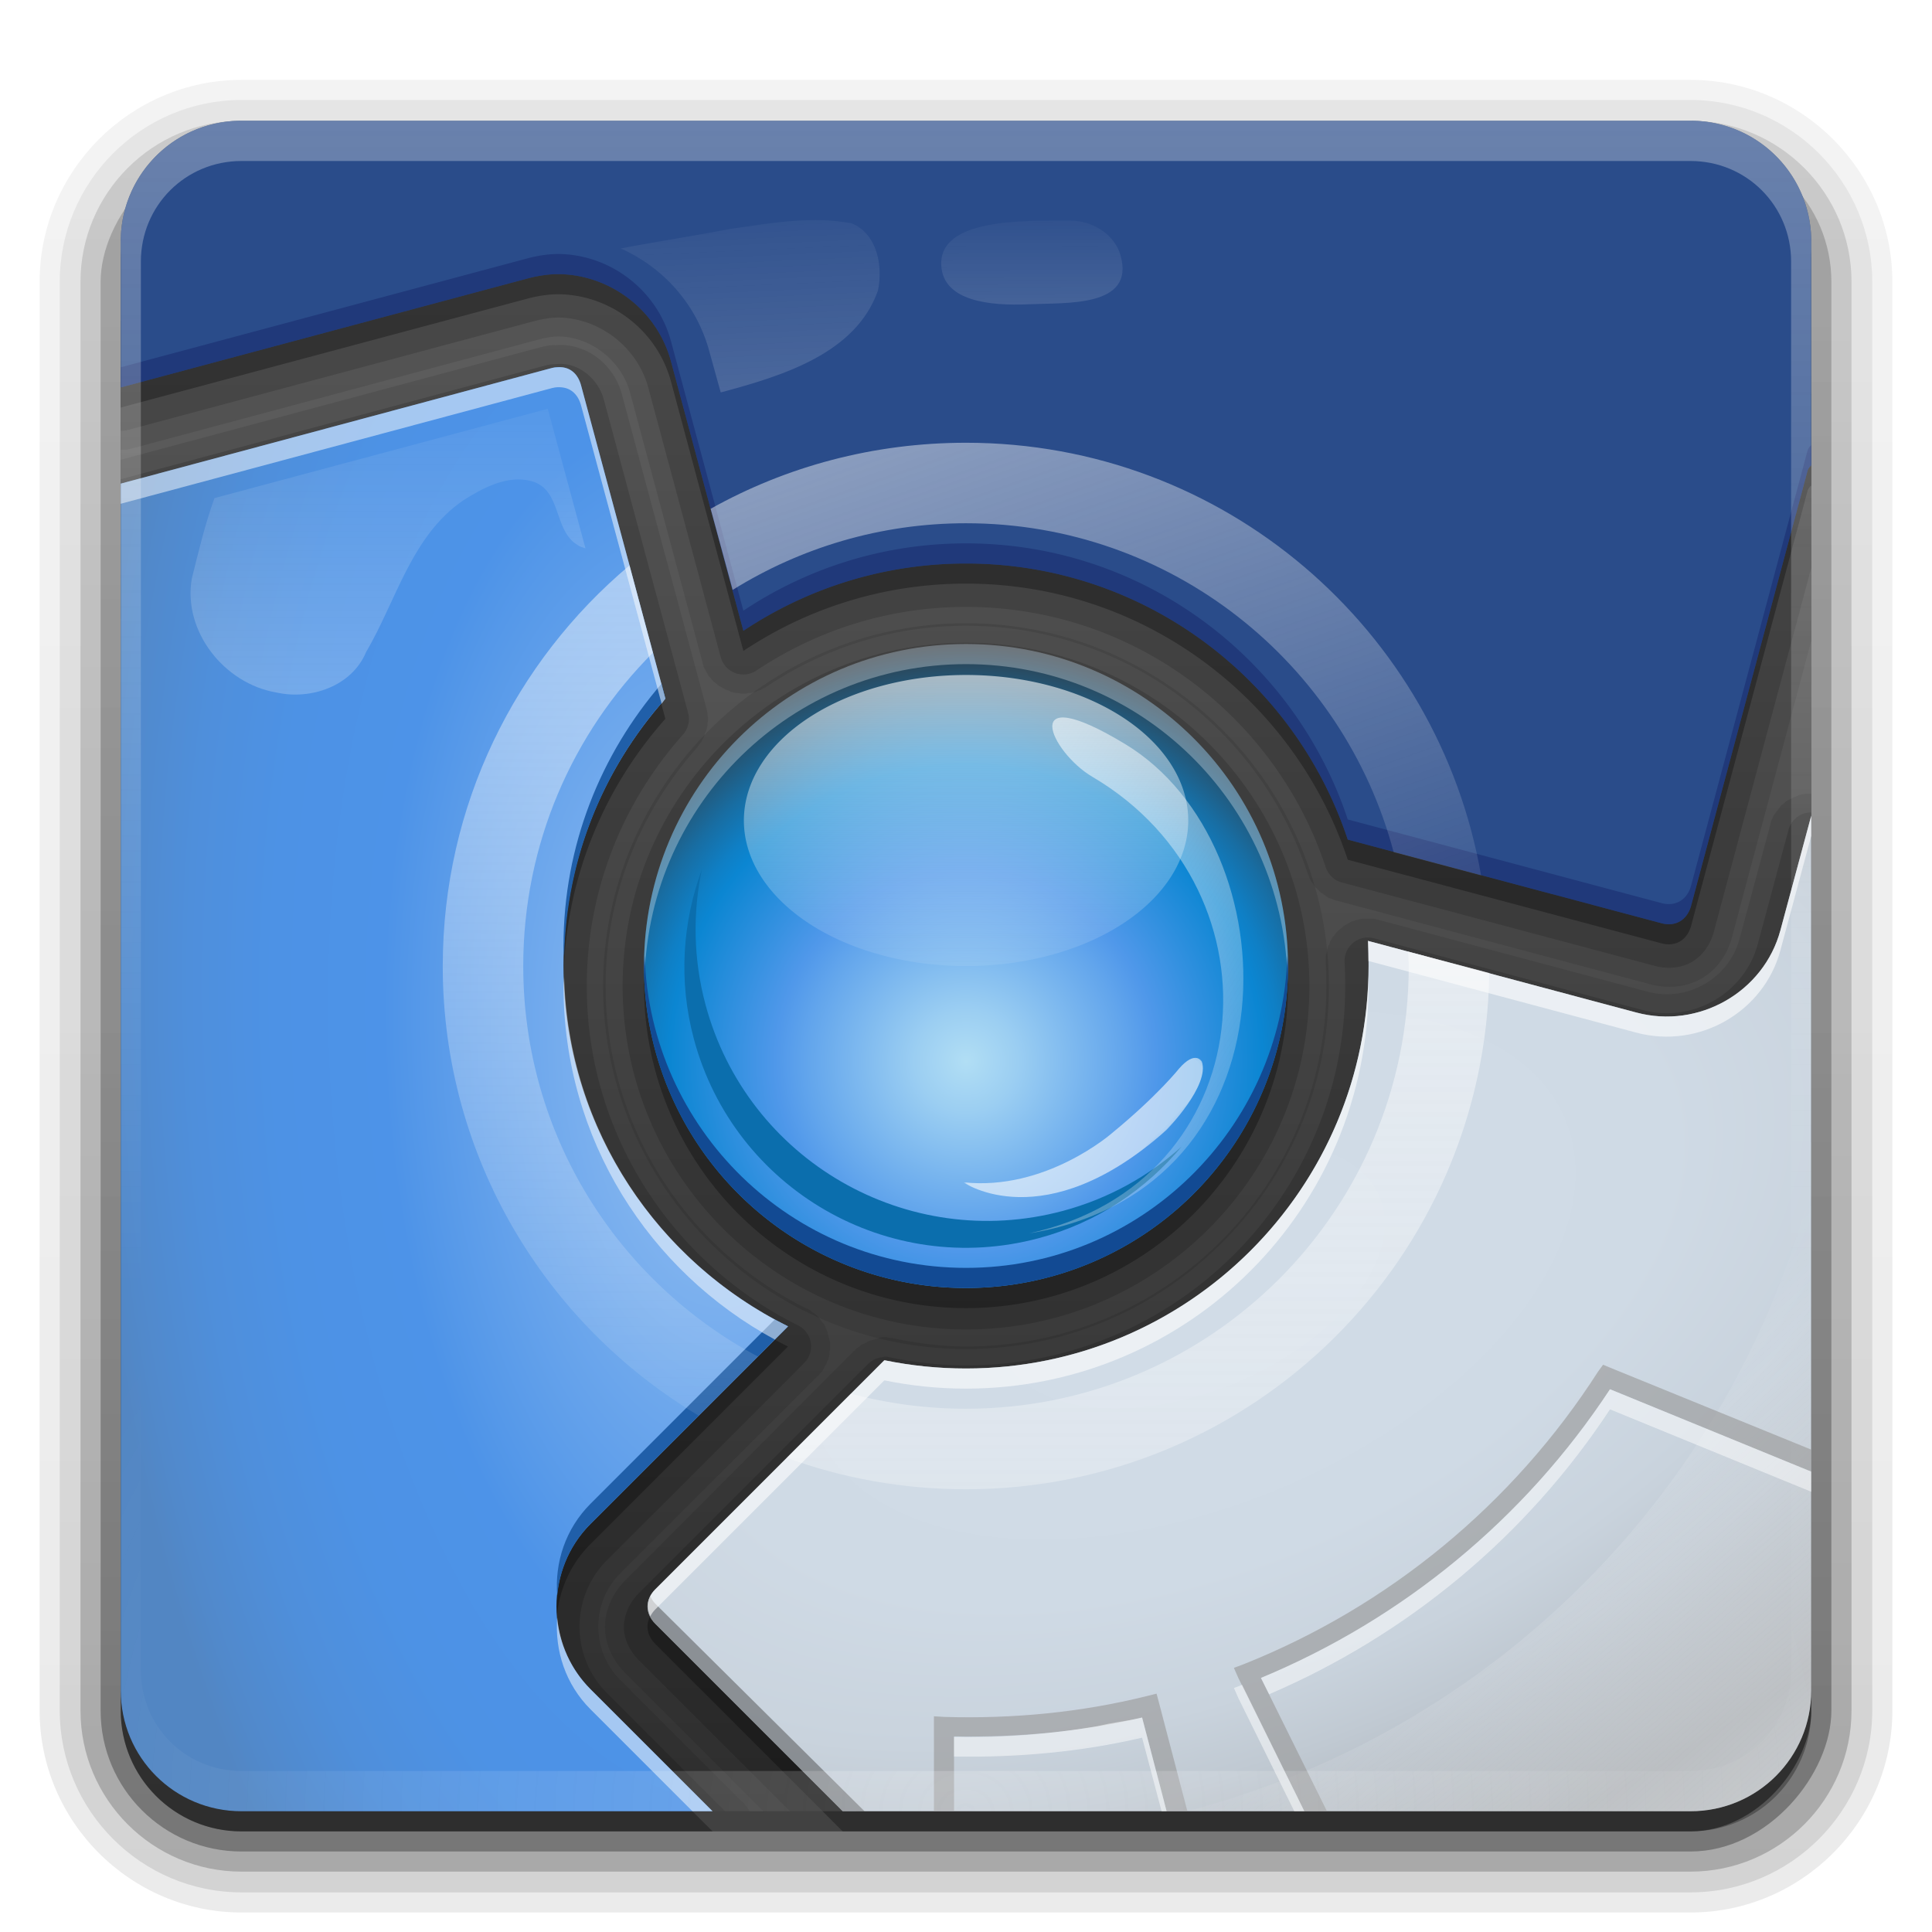 <?xml version="1.0" encoding="UTF-8" standalone="no"?>
<!-- Created with Inkscape (http://www.inkscape.org/) -->

<svg
   xmlns:dc="http://purl.org/dc/elements/1.1/"
   xmlns:cc="http://creativecommons.org/ns#"
   xmlns:rdf="http://www.w3.org/1999/02/22-rdf-syntax-ns#"
   xmlns:svg="http://www.w3.org/2000/svg"
   xmlns="http://www.w3.org/2000/svg"
   xmlns:xlink="http://www.w3.org/1999/xlink"
   xmlns:inkscape="http://www.inkscape.org/namespaces/inkscape"
   version="1.0"
   width="96"
   height="96"
   id="svg2408">
  <defs
     id="defs2410">
    <linearGradient
       x1="393.387"
       y1="379.518"
       x2="393.998"
       y2="335.523"
       id="linearGradient6166"
       gradientUnits="userSpaceOnUse"
       gradientTransform="matrix(1,0,0,-1,-95.525,413.639)">
      <stop
         id="stop6168"
         style="stop-color:#647fad;stop-opacity:1"
         offset="0" />
      <stop
         id="stop6172"
         style="stop-color:#2a4c8a;stop-opacity:1"
         offset="1" />
    </linearGradient>
    <linearGradient
       id="linearGradient4885">
      <stop
         id="stop4887"
         style="stop-color:#fefefe;stop-opacity:1"
         offset="0" />
      <stop
         id="stop4889"
         style="stop-color:#fefefe;stop-opacity:0"
         offset="1" />
    </linearGradient>
    <linearGradient
       id="linearGradient4656">
      <stop
         id="stop4658"
         style="stop-color:#fefefe;stop-opacity:1"
         offset="0" />
      <stop
         id="stop4660"
         style="stop-color:#fefefe;stop-opacity:0"
         offset="1" />
    </linearGradient>
    <radialGradient
       cx="0"
       cy="0"
       r="1"
       fx="0"
       fy="0"
       id="radialGradient4517"
       gradientUnits="userSpaceOnUse"
       gradientTransform="matrix(11.845,198.371,355.448,-21.224,267.389,289.708)"
       spreadMethod="pad">
      <stop
         id="stop4519"
         style="stop-color:#f7010b;stop-opacity:1"
         offset="0" />
      <stop
         id="stop4521"
         style="stop-color:#d90000;stop-opacity:1"
         offset="0.721" />
      <stop
         id="stop4523"
         style="stop-color:#d90000;stop-opacity:1"
         offset="0.721" />
      <stop
         id="stop4525"
         style="stop-color:#be0201;stop-opacity:1"
         offset="1" />
    </radialGradient>
    <linearGradient
       x1="45.448"
       y1="92.54"
       x2="45.448"
       y2="7.017"
       id="ButtonShadow"
       gradientUnits="userSpaceOnUse"
       gradientTransform="scale(1.006,0.994)">
      <stop
         id="stop3750"
         style="stop-color:#000000;stop-opacity:1"
         offset="0" />
      <stop
         id="stop3752"
         style="stop-color:#000000;stop-opacity:0.588"
         offset="1" />
    </linearGradient>
    <linearGradient
       id="linearGradient3737">
      <stop
         id="stop3739"
         style="stop-color:#fefefe;stop-opacity:1"
         offset="0" />
      <stop
         id="stop3741"
         style="stop-color:#fefefe;stop-opacity:0"
         offset="1" />
    </linearGradient>
    <linearGradient
       id="linearGradient3700">
      <stop
         id="stop3702"
         style="stop-color:#333333;stop-opacity:1"
         offset="0" />
      <stop
         id="stop3704"
         style="stop-color:#636363;stop-opacity:1"
         offset="1" />
    </linearGradient>
    <filter
       color-interpolation-filters="sRGB"
       id="filter3174">
      <feGaussianBlur
         id="feGaussianBlur3176"
         stdDeviation="1.71" />
    </filter>
    <linearGradient
       x1="36.357"
       y1="6"
       x2="36.357"
       y2="63.893"
       id="linearGradient3188"
       xlink:href="#linearGradient3737"
       gradientUnits="userSpaceOnUse" />
    <filter
       x="-0.192"
       y="-0.192"
       width="1.384"
       height="1.384"
       color-interpolation-filters="sRGB"
       id="filter3794">
      <feGaussianBlur
         id="feGaussianBlur3796"
         stdDeviation="5.28" />
    </filter>
    <linearGradient
       x1="48"
       y1="20.221"
       x2="48"
       y2="138.661"
       id="linearGradient3613"
       xlink:href="#linearGradient3737"
       gradientUnits="userSpaceOnUse" />
    <radialGradient
       cx="48"
       cy="90.172"
       r="42"
       fx="48"
       fy="90.172"
       id="radialGradient3619"
       xlink:href="#linearGradient3737"
       gradientUnits="userSpaceOnUse"
       gradientTransform="matrix(1.157,0,0,0.996,-7.551,0.197)" />
    <clipPath
       id="clipPath3613">
      <rect
         width="84"
         height="84"
         rx="6"
         ry="6"
         x="6"
         y="6"
         id="rect3615"
         style="fill:#fefefe;fill-opacity:1;fill-rule:nonzero;stroke:none" />
    </clipPath>
    <linearGradient
       x1="48"
       y1="90"
       x2="48"
       y2="5.988"
       id="linearGradient3617"
       xlink:href="#linearGradient3700"
       gradientUnits="userSpaceOnUse" />
    <linearGradient
       x1="45.448"
       y1="92.54"
       x2="45.448"
       y2="7.017"
       id="ButtonShadow-0"
       gradientUnits="userSpaceOnUse"
       gradientTransform="matrix(1.006,0,0,0.994,100,0)">
      <stop
         id="stop3750-8"
         style="stop-color:#000000;stop-opacity:1"
         offset="0" />
      <stop
         id="stop3752-5"
         style="stop-color:#000000;stop-opacity:0.588"
         offset="1" />
    </linearGradient>
    <linearGradient
       x1="32.251"
       y1="6.132"
       x2="32.251"
       y2="90.239"
       id="linearGradient3780"
       xlink:href="#ButtonShadow-0"
       gradientUnits="userSpaceOnUse"
       gradientTransform="matrix(1.024,0,0,1.012,-1.143,-98.071)" />
    <linearGradient
       x1="32.251"
       y1="6.132"
       x2="32.251"
       y2="90.239"
       id="linearGradient3772"
       xlink:href="#ButtonShadow-0"
       gradientUnits="userSpaceOnUse"
       gradientTransform="matrix(1.024,0,0,1.012,-1.143,-98.071)" />
    <linearGradient
       x1="32.251"
       y1="6.132"
       x2="32.251"
       y2="90.239"
       id="linearGradient3725"
       xlink:href="#ButtonShadow-0"
       gradientUnits="userSpaceOnUse"
       gradientTransform="matrix(1.024,0,0,1.012,-1.143,-98.071)" />
    <linearGradient
       x1="32.251"
       y1="6.132"
       x2="32.251"
       y2="90.239"
       id="linearGradient3721"
       xlink:href="#ButtonShadow-0"
       gradientUnits="userSpaceOnUse"
       gradientTransform="translate(0,-97)" />
    <linearGradient
       x1="32.251"
       y1="6.132"
       x2="32.251"
       y2="90.239"
       id="linearGradient3026"
       xlink:href="#ButtonShadow-0"
       gradientUnits="userSpaceOnUse"
       gradientTransform="matrix(1.024,0,0,1.012,-1.143,-98.071)" />
    <clipPath
       id="clipPath3769">
      <path
         d="m 189.21,356.075 33,0 0,-76.898 -33,0 0,76.898 z"
         inkscape:connector-curvature="0"
         id="path3771" />
    </clipPath>
    <clipPath
       id="clipPath3773">
      <path
         d="m 189.129,356.075 33.081,0 0,-77.999 -33.081,0 0,77.999 z"
         inkscape:connector-curvature="0"
         id="path3775" />
    </clipPath>
    <linearGradient
       x1="0"
       y1="0"
       x2="1"
       y2="0"
       id="linearGradient3781"
       gradientUnits="userSpaceOnUse"
       gradientTransform="matrix(13.958,29.902,29.902,-13.958,199.795,311.262)"
       spreadMethod="pad">
      <stop
         id="stop3783"
         style="stop-color:#353435;stop-opacity:1"
         offset="0" />
      <stop
         id="stop3785"
         style="stop-color:#7d7e81;stop-opacity:1"
         offset="1" />
    </linearGradient>
    <mask
       id="mask3787">
      <g
         id="g3789">
        <g
           clip-path="url(#clipPath3769)"
           id="g3791">
          <path
             d="m 189.129,356.075 33.081,0 0,-77.999 -33.081,0 0,77.999 z"
             inkscape:connector-curvature="0"
             id="path3793"
             style="fill:#000000;fill-opacity:1;fill-rule:nonzero;stroke:none" />
          <g
             id="g3795">
            <g
               id="g3797" />
            <g
               id="g3799">
              <g
                 clip-path="url(#clipPath3773)"
                 id="g3801">
                <g
                   id="g3803">
                  <g
                     id="g3805">
                    <g
                       id="g3807">
                      <g
                         id="g3809">
                        <path
                           d="m 222.21,356.075 c 0,0 -29.5,-4.584 -33,-54.333 0,0 -0.081,-18.999 6.833,-22.499 0,0 3.834,-1.167 3.417,6.333 0,0 -1.083,10.501 0.917,28.418 0,0 2.083,26.666 21.833,42.081"
                           inkscape:connector-curvature="0"
                           id="path3811"
                           style="fill:url(#linearGradient3781);stroke:none" />
                      </g>
                    </g>
                  </g>
                </g>
              </g>
            </g>
          </g>
        </g>
      </g>
    </mask>
    <clipPath
       id="clipPath3817">
      <path
         d="m 189.21,356.075 33,0 0,-76.898 -33,0 0,76.898 z"
         inkscape:connector-curvature="0"
         id="path3819" />
    </clipPath>
    <radialGradient
       cx="48"
       cy="43.451"
       r="16"
       fx="48"
       fy="43.451"
       id="radialGradient4491"
       xlink:href="#SVGID_6_"
       gradientUnits="userSpaceOnUse"
       gradientTransform="matrix(1.332,8.7305505e-8,-8.7218845e-8,1.331,-15.933,-14.564)" />
    <radialGradient
       cx="35.358"
       cy="53.368"
       r="16.578"
       fx="35.358"
       fy="53.368"
       id="radialGradient4537"
       xlink:href="#SVGID_5_"
       gradientUnits="userSpaceOnUse"
       gradientTransform="matrix(2.177,-0.114,0.222,4.265,-53.476,-171.088)" />
    <radialGradient
       cx="59.228"
       cy="63.093"
       r="28.913"
       fx="59.228"
       fy="63.093"
       id="radialGradient4539"
       xlink:href="#SVGID_3_"
       gradientUnits="userSpaceOnUse"
       gradientTransform="matrix(1.808,-0.754,0.429,1.03,-74.976,43.043)" />
    <radialGradient
       cx="51.718"
       cy="56.274"
       r="42"
       fx="51.718"
       fy="56.274"
       id="radialGradient4644"
       xlink:href="#radialGradient4517"
       gradientUnits="userSpaceOnUse"
       gradientTransform="matrix(1.525,0.226,-0.116,0.78,-20.62,84.75)" />
    <linearGradient
       x1="48"
       y1="16"
       x2="48"
       y2="120"
       id="linearGradient4662"
       xlink:href="#linearGradient4656"
       gradientUnits="userSpaceOnUse" />
    <linearGradient
       x1="93.592"
       y1="94.933"
       x2="74.199"
       y2="73.323"
       id="linearGradient4891"
       xlink:href="#linearGradient4885"
       gradientUnits="userSpaceOnUse" />
    <linearGradient
       x1="16"
       y1="40"
       x2="16"
       y2="16"
       id="linearGradient4952"
       xlink:href="#linearGradient4885"
       gradientUnits="userSpaceOnUse" />
    <linearGradient
       x1="51.053"
       y1="18.32"
       x2="51.002"
       y2="9.586"
       id="linearGradient5006"
       xlink:href="#linearGradient4656"
       gradientUnits="userSpaceOnUse" />
    <linearGradient
       x1="40.402"
       y1="22.633"
       x2="39.755"
       y2="7.801"
       id="linearGradient5008"
       xlink:href="#linearGradient4656"
       gradientUnits="userSpaceOnUse" />
    <linearGradient
       x1="48"
       y1="16"
       x2="62.175"
       y2="56.563"
       id="linearGradient5394"
       xlink:href="#linearGradient4656"
       gradientUnits="userSpaceOnUse" />
    <linearGradient
       x1="48"
       y1="16"
       x2="47.768"
       y2="79.8"
       id="linearGradient5396"
       xlink:href="#linearGradient4656"
       gradientUnits="userSpaceOnUse" />
    <clipPath
       id="clipPath5400">
      <path
         d="M -5.242,19.004 32.109,8.848 40.955,19.66 77.651,35.386 92.722,16.056 94.361,55.7 84.859,57.994 74.374,54.062 61.924,74.376 40.3,79.618 53.733,96.983 27.849,95.345 19.331,82.239 27.522,64.219 20.969,48.492 24.901,27.523 -3.932,32.438 -5.242,19.004 z"
         inkscape:connector-curvature="0"
         id="path5402"
         style="fill:#ff00ff;stroke:none" />
    </clipPath>
    <linearGradient
       x1="246.287"
       y1="309.293"
       x2="344.287"
       y2="61.96"
       id="linearGradient5029"
       xlink:href="#SVGID_1_"
       gradientUnits="userSpaceOnUse"
       gradientTransform="matrix(1,0,0,-1,-95.525,413.639)" />
    <linearGradient
       x1="246.287"
       y1="309.293"
       x2="344.287"
       y2="61.96"
       id="SVGID_1_"
       gradientUnits="userSpaceOnUse"
       gradientTransform="matrix(1,0,0,-1,-95.525,413.639)">
      <stop
         id="stop9"
         style="stop-color:#fefefe;stop-opacity:1"
         offset="0" />
      <stop
         id="stop11"
         style="stop-color:#fefefe;stop-opacity:0.887"
         offset="0.147" />
      <stop
         id="stop13"
         style="stop-color:#fefefe;stop-opacity:0.23"
         offset="1" />
    </linearGradient>
    <linearGradient
       x1="425.283"
       y1="380.217"
       x2="523.283"
       y2="132.883"
       id="linearGradient5031"
       xlink:href="#SVGID_2_"
       gradientUnits="userSpaceOnUse"
       gradientTransform="matrix(1,0,0,-1,-95.525,413.639)" />
    <linearGradient
       x1="425.283"
       y1="380.217"
       x2="523.283"
       y2="132.883"
       id="SVGID_2_"
       gradientUnits="userSpaceOnUse"
       gradientTransform="matrix(1,0,0,-1,-95.525,413.639)">
      <stop
         id="stop18"
         style="stop-color:#fefefe;stop-opacity:1"
         offset="0" />
      <stop
         id="stop20"
         style="stop-color:#fefefe;stop-opacity:0.887"
         offset="0.147" />
      <stop
         id="stop22"
         style="stop-color:#fefefe;stop-opacity:0.23"
         offset="1" />
    </linearGradient>
    <radialGradient
       cx="354.779"
       cy="148.45"
       r="224.877"
       id="SVGID_3_"
       gradientUnits="userSpaceOnUse"
       gradientTransform="matrix(1,0,0,-1,-95.525,413.639)">
      <stop
         id="stop47"
         style="stop-color:#d1dce7;stop-opacity:1"
         offset="0.091" />
      <stop
         id="stop49"
         style="stop-color:#cfdae5;stop-opacity:1"
         offset="0.444" />
      <stop
         id="stop51"
         style="stop-color:#c9d3dd;stop-opacity:1"
         offset="0.636" />
      <stop
         id="stop53"
         style="stop-color:#c0c9d2;stop-opacity:1"
         offset="0.747" />
      <stop
         id="stop55"
         style="stop-color:#a9afb5;stop-opacity:1"
         offset="0.941" />
      <stop
         id="stop57"
         style="stop-color:#a1a6ab;stop-opacity:1"
         offset="1" />
    </radialGradient>
    <linearGradient
       x1="393.387"
       y1="379.518"
       x2="393.998"
       y2="335.523"
       id="SVGID_4_"
       gradientUnits="userSpaceOnUse"
       gradientTransform="matrix(1,0,0,-1,-95.525,413.639)">
      <stop
         id="stop62"
         style="stop-color:#647fad;stop-opacity:1"
         offset="0" />
      <stop
         id="stop64"
         style="stop-color:#516fa2;stop-opacity:1"
         offset="0.376" />
      <stop
         id="stop66"
         style="stop-color:#2a4c8a;stop-opacity:1"
         offset="1" />
    </linearGradient>
    <radialGradient
       cx="363.576"
       cy="283.968"
       r="226.974"
       fx="223.237"
       fy="279.066"
       id="SVGID_5_"
       gradientUnits="userSpaceOnUse"
       gradientTransform="matrix(0.269,0.963,0.647,-0.181,-112.056,-13.519)">
      <stop
         id="stop71"
         style="stop-color:#93bef2;stop-opacity:1"
         offset="0" />
      <stop
         id="stop73"
         style="stop-color:#80b3ef;stop-opacity:1"
         offset="0.143" />
      <stop
         id="stop75"
         style="stop-color:#5095e8;stop-opacity:1"
         offset="0.432" />
      <stop
         id="stop77"
         style="stop-color:#4d93e8;stop-opacity:1"
         offset="0.449" />
      <stop
         id="stop79"
         style="stop-color:#4d92e5;stop-opacity:1"
         offset="0.601" />
      <stop
         id="stop81"
         style="stop-color:#4f8fdb;stop-opacity:1"
         offset="0.716" />
      <stop
         id="stop83"
         style="stop-color:#5189cb;stop-opacity:1"
         offset="0.819" />
      <stop
         id="stop85"
         style="stop-color:#5286c3;stop-opacity:1"
         offset="0.857" />
    </radialGradient>
    <radialGradient
       cx="354.112"
       cy="210.617"
       r="87.218"
       id="SVGID_6_"
       gradientUnits="userSpaceOnUse"
       gradientTransform="matrix(1,0,0,-1,-95.525,413.639)">
      <stop
         id="stop90"
         style="stop-color:#b1def4;stop-opacity:1"
         offset="0" />
      <stop
         id="stop92"
         style="stop-color:#9bcef2;stop-opacity:1"
         offset="0.12" />
      <stop
         id="stop94"
         style="stop-color:#62a5ec;stop-opacity:1"
         offset="0.37" />
      <stop
         id="stop96"
         style="stop-color:#5098ea;stop-opacity:1"
         offset="0.442" />
      <stop
         id="stop98"
         style="stop-color:#0b86d2;stop-opacity:1"
         offset="0.691" />
      <stop
         id="stop100"
         style="stop-color:#0f7fc5;stop-opacity:1"
         offset="0.732" />
      <stop
         id="stop102"
         style="stop-color:#186da2;stop-opacity:1"
         offset="0.808" />
      <stop
         id="stop104"
         style="stop-color:#274f69;stop-opacity:1"
         offset="0.91" />
      <stop
         id="stop106"
         style="stop-color:#363232;stop-opacity:1"
         offset="1" />
    </radialGradient>
    <linearGradient
       x1="283.84"
       y1="247.407"
       x2="405.834"
       y2="247.407"
       id="linearGradient5041"
       xlink:href="#SVGID_7_"
       gradientUnits="userSpaceOnUse"
       gradientTransform="matrix(1,0,0,-1,-95.525,413.639)" />
    <linearGradient
       x1="283.84"
       y1="247.407"
       x2="405.834"
       y2="247.407"
       id="SVGID_7_"
       gradientUnits="userSpaceOnUse"
       gradientTransform="matrix(1,0,0,-1,-95.525,413.639)">
      <stop
         id="stop131"
         style="stop-color:#000000;stop-opacity:1"
         offset="0" />
      <stop
         id="stop133"
         style="stop-color:#000916;stop-opacity:1"
         offset="0.075" />
      <stop
         id="stop135"
         style="stop-color:#002150;stop-opacity:1"
         offset="0.233" />
      <stop
         id="stop137"
         style="stop-color:#0046ab;stop-opacity:1"
         offset="0.458" />
      <stop
         id="stop139"
         style="stop-color:#0052c9;stop-opacity:1"
         offset="0.527" />
      <stop
         id="stop141"
         style="stop-color:#000000;stop-opacity:1"
         offset="0.994" />
    </linearGradient>
    <linearGradient
       x1="315.816"
       y1="240.502"
       x2="362.487"
       y2="240.502"
       id="linearGradient5043"
       xlink:href="#SVGID_8_"
       gradientUnits="userSpaceOnUse"
       gradientTransform="matrix(1,0,0,-1,-95.525,413.639)" />
    <linearGradient
       x1="315.816"
       y1="240.502"
       x2="362.487"
       y2="240.502"
       id="SVGID_8_"
       gradientUnits="userSpaceOnUse"
       gradientTransform="matrix(1,0,0,-1,-95.525,413.639)">
      <stop
         id="stop148"
         style="stop-color:#b1def4;stop-opacity:1"
         offset="0.006" />
      <stop
         id="stop150"
         style="stop-color:#b1def4;stop-opacity:0.07"
         offset="1" />
    </linearGradient>
    <linearGradient
       x1="212.457"
       y1="195.828"
       x2="210.957"
       y2="252.828"
       id="linearGradient5045"
       xlink:href="#SVGID_9_"
       gradientUnits="userSpaceOnUse" />
    <linearGradient
       x1="212.457"
       y1="195.828"
       x2="210.957"
       y2="252.828"
       id="SVGID_9_"
       gradientUnits="userSpaceOnUse">
      <stop
         id="stop155"
         style="stop-color:#b1def4;stop-opacity:1"
         offset="0.006" />
      <stop
         id="stop157"
         style="stop-color:#b1def4;stop-opacity:0.07"
         offset="1" />
    </linearGradient>
    <linearGradient
       x1="325.928"
       y1="150.774"
       x2="333.595"
       y2="127.44"
       id="linearGradient5047"
       xlink:href="#SVGID_10_"
       gradientUnits="userSpaceOnUse"
       gradientTransform="matrix(1,0,0,-1,-95.525,413.639)" />
    <linearGradient
       x1="325.928"
       y1="150.774"
       x2="333.595"
       y2="127.44"
       id="SVGID_10_"
       gradientUnits="userSpaceOnUse"
       gradientTransform="matrix(1,0,0,-1,-95.525,413.639)">
      <stop
         id="stop162"
         style="stop-color:#647fad;stop-opacity:1"
         offset="0.006" />
      <stop
         id="stop164"
         style="stop-color:#5c7197;stop-opacity:1"
         offset="0.225" />
      <stop
         id="stop166"
         style="stop-color:#464d5e;stop-opacity:1"
         offset="0.679" />
      <stop
         id="stop168"
         style="stop-color:#363232;stop-opacity:1"
         offset="1" />
    </linearGradient>
    <linearGradient
       x1="299.559"
       y1="149.418"
       x2="415.892"
       y2="114.418"
       id="linearGradient5049"
       xlink:href="#SVGID_11_"
       gradientUnits="userSpaceOnUse"
       gradientTransform="matrix(1,0,0,-1,-95.525,413.639)" />
    <linearGradient
       x1="299.559"
       y1="149.418"
       x2="415.892"
       y2="114.418"
       id="SVGID_11_"
       gradientUnits="userSpaceOnUse"
       gradientTransform="matrix(1,0,0,-1,-95.525,413.639)">
      <stop
         id="stop173"
         style="stop-color:#647fad;stop-opacity:1"
         offset="0.006" />
      <stop
         id="stop175"
         style="stop-color:#5c7197;stop-opacity:1"
         offset="0.225" />
      <stop
         id="stop177"
         style="stop-color:#464d5e;stop-opacity:1"
         offset="0.679" />
      <stop
         id="stop179"
         style="stop-color:#363232;stop-opacity:1"
         offset="1" />
    </linearGradient>
    <linearGradient
       x1="394.055"
       y1="195.11"
       x2="410.055"
       y2="152.11"
       id="linearGradient5051"
       xlink:href="#SVGID_12_"
       gradientUnits="userSpaceOnUse"
       gradientTransform="matrix(1,0,0,-1,-95.525,413.639)" />
    <linearGradient
       x1="394.055"
       y1="195.11"
       x2="410.055"
       y2="152.11"
       id="SVGID_12_"
       gradientUnits="userSpaceOnUse"
       gradientTransform="matrix(1,0,0,-1,-95.525,413.639)">
      <stop
         id="stop186"
         style="stop-color:#64b0ad;stop-opacity:1"
         offset="0.006" />
      <stop
         id="stop188"
         style="stop-color:#5c9a97;stop-opacity:1"
         offset="0.221" />
      <stop
         id="stop190"
         style="stop-color:#476160;stop-opacity:1"
         offset="0.665" />
      <stop
         id="stop192"
         style="stop-color:#363232;stop-opacity:1"
         offset="1" />
    </linearGradient>
    <linearGradient
       x1="140.64"
       y1="153.574"
       x2="231.779"
       y2="153.574"
       id="linearGradient5053"
       xlink:href="#SVGID_13_"
       gradientUnits="userSpaceOnUse"
       gradientTransform="matrix(1,0,0,-1,-95.525,413.639)" />
    <linearGradient
       x1="140.64"
       y1="153.574"
       x2="231.779"
       y2="153.574"
       id="SVGID_13_"
       gradientUnits="userSpaceOnUse"
       gradientTransform="matrix(1,0,0,-1,-95.525,413.639)">
      <stop
         id="stop202"
         style="stop-color:#fefefe;stop-opacity:1"
         offset="0" />
      <stop
         id="stop204"
         style="stop-color:#fefefe;stop-opacity:0"
         offset="0.77" />
      <stop
         id="stop206"
         style="stop-color:#fefefe;stop-opacity:0"
         offset="1" />
    </linearGradient>
    <linearGradient
       x1="273.692"
       y1="99.52"
       x2="378.692"
       y2="163.52"
       id="linearGradient5055"
       xlink:href="#SVGID_14_"
       gradientUnits="userSpaceOnUse" />
    <linearGradient
       x1="273.692"
       y1="99.52"
       x2="378.692"
       y2="163.52"
       id="SVGID_14_"
       gradientUnits="userSpaceOnUse">
      <stop
         id="stop219"
         style="stop-color:#fefefe;stop-opacity:1"
         offset="0.006" />
      <stop
         id="stop221"
         style="stop-color:#b1def4;stop-opacity:0.07"
         offset="1" />
    </linearGradient>
    <radialGradient
       cx="314.445"
       cy="191.782"
       r="257.587"
       id="radialGradient5057"
       xlink:href="#SVGID_15_"
       gradientUnits="userSpaceOnUse"
       gradientTransform="matrix(1,0,0,-1,-95.525,413.639)" />
    <radialGradient
       cx="314.445"
       cy="191.782"
       r="257.587"
       id="SVGID_15_"
       gradientUnits="userSpaceOnUse"
       gradientTransform="matrix(1,0,0,-1,-95.525,413.639)">
      <stop
         id="stop234"
         style="stop-color:#fefefe;stop-opacity:1"
         offset="0" />
      <stop
         id="stop236"
         style="stop-color:#fefefe;stop-opacity:0.39"
         offset="0.739" />
      <stop
         id="stop238"
         style="stop-color:#fefefe;stop-opacity:0.29"
         offset="0.861" />
      <stop
         id="stop240"
         style="stop-color:#fefefe;stop-opacity:0.334"
         offset="0.88" />
      <stop
         id="stop242"
         style="stop-color:#fefefe;stop-opacity:0.6"
         offset="1" />
    </radialGradient>
    <radialGradient
       cx="314.445"
       cy="191.781"
       r="257.587"
       id="radialGradient5059"
       xlink:href="#SVGID_16_"
       gradientUnits="userSpaceOnUse"
       gradientTransform="matrix(1,0,0,-1,-95.525,413.639)" />
    <radialGradient
       cx="314.445"
       cy="191.781"
       r="257.587"
       id="SVGID_16_"
       gradientUnits="userSpaceOnUse"
       gradientTransform="matrix(1,0,0,-1,-95.525,413.639)">
      <stop
         id="stop247"
         style="stop-color:#fefefe;stop-opacity:1"
         offset="0" />
      <stop
         id="stop249"
         style="stop-color:#fefefe;stop-opacity:0.39"
         offset="0.739" />
      <stop
         id="stop251"
         style="stop-color:#fefefe;stop-opacity:0.29"
         offset="0.861" />
      <stop
         id="stop253"
         style="stop-color:#fefefe;stop-opacity:0.334"
         offset="0.88" />
      <stop
         id="stop255"
         style="stop-color:#fefefe;stop-opacity:0.6"
         offset="1" />
    </radialGradient>
    <radialGradient
       cx="354.112"
       cy="210.617"
       r="87.218"
       id="radialGradient6112"
       xlink:href="#SVGID_6_"
       gradientUnits="userSpaceOnUse"
       gradientTransform="matrix(1,0,0,-1,-95.525,413.639)" />
    <radialGradient
       cx="363.576"
       cy="283.968"
       r="226.974"
       fx="223.237"
       fy="279.066"
       id="radialGradient6146"
       xlink:href="#SVGID_5_"
       gradientUnits="userSpaceOnUse"
       gradientTransform="matrix(0.047,0.166,0.112,-0.031,290.388,-49.867)" />
    <linearGradient
       x1="393.387"
       y1="379.518"
       x2="393.998"
       y2="335.523"
       id="linearGradient6149"
       xlink:href="#SVGID_4_"
       gradientUnits="userSpaceOnUse"
       gradientTransform="matrix(0.173,0,0,-0.172,293.243,23.81)" />
    <radialGradient
       cx="354.779"
       cy="148.45"
       r="224.877"
       id="radialGradient6152"
       xlink:href="#SVGID_3_"
       gradientUnits="userSpaceOnUse"
       gradientTransform="matrix(0.173,0,0,-0.172,293.243,23.81)" />
    <linearGradient
       x1="57.279"
       y1="-3.604"
       x2="53.966"
       y2="30.582"
       id="linearGradient6164"
       xlink:href="#linearGradient6166"
       gradientUnits="userSpaceOnUse" />
    <linearGradient
       id="linearGradient4656-9">
      <stop
         id="stop4658-1"
         style="stop-color:#fefefe;stop-opacity:1"
         offset="0" />
      <stop
         id="stop4660-3"
         style="stop-color:#fefefe;stop-opacity:0"
         offset="1" />
    </linearGradient>
    <linearGradient
       x1="47.846"
       y1="63.867"
       x2="47.846"
       y2="27.042"
       id="linearGradient4160"
       xlink:href="#linearGradient4885-5"
       gradientUnits="userSpaceOnUse" />
    <linearGradient
       id="linearGradient4885-5">
      <stop
         id="stop4887-3"
         style="stop-color:#fefefe;stop-opacity:1"
         offset="0" />
      <stop
         id="stop4889-9"
         style="stop-color:#fefefe;stop-opacity:0"
         offset="1" />
    </linearGradient>
    <linearGradient
       x1="41.373"
       y1="54.806"
       x2="42.255"
       y2="23.164"
       id="linearGradient4184"
       xlink:href="#linearGradient4656-9"
       gradientUnits="userSpaceOnUse"
       gradientTransform="matrix(-0.5,0.866,-0.866,-0.5,113.393,30.749)" />
  </defs>
  <g
     id="layer2"
     style="display:none">
    <rect
       width="86"
       height="85"
       rx="6"
       ry="6"
       x="5"
       y="7"
       id="rect3745"
       style="opacity:0.9;fill:url(#ButtonShadow);fill-opacity:1;fill-rule:nonzero;stroke:none;filter:url(#filter3174)" />
  </g>
  <g
     id="layer3">
    <path
       d="m 12,-95.031 c -5.511,0 -10.031,4.52 -10.031,10.031 l 0,71 c 0,5.511 4.52,10.031 10.031,10.031 l 72,0 c 5.511,0 10.031,-4.52 10.031,-10.031 l 0,-71 c 0,-5.511 -4.52,-10.031 -10.031,-10.031 l -72,0 z"
       transform="scale(1,-1)"
       id="path3786"
       style="opacity:0.08;fill:url(#linearGradient3026);fill-opacity:1;fill-rule:nonzero;stroke:none;display:inline" />
    <path
       d="m 12,-94.031 c -4.972,0 -9.031,4.06 -9.031,9.031 l 0,71 c 0,4.972 4.06,9.031 9.031,9.031 l 72,0 c 4.972,0 9.031,-4.06 9.031,-9.031 l 0,-71 c 0,-4.972 -4.06,-9.031 -9.031,-9.031 l -72,0 z"
       transform="scale(1,-1)"
       id="path3778"
       style="opacity:0.1;fill:url(#linearGradient3780);fill-opacity:1;fill-rule:nonzero;stroke:none;display:inline" />
    <path
       d="m 12,-93 c -4.409,0 -8,3.591 -8,8 l 0,71 c 0,4.409 3.591,8 8,8 l 72,0 c 4.409,0 8,-3.591 8,-8 l 0,-71 c 0,-4.409 -3.591,-8 -8,-8 l -72,0 z"
       transform="scale(1,-1)"
       id="path3770"
       style="opacity:0.2;fill:url(#linearGradient3772);fill-opacity:1;fill-rule:nonzero;stroke:none;display:inline" />
    <rect
       width="86"
       height="85"
       rx="7"
       ry="7"
       x="5"
       y="-92"
       transform="scale(1,-1)"
       id="rect3723"
       style="opacity:0.3;fill:url(#linearGradient3725);fill-opacity:1;fill-rule:nonzero;stroke:none;display:inline" />
    <rect
       width="84"
       height="84"
       rx="6"
       ry="6"
       x="6"
       y="-91"
       transform="scale(1,-1)"
       id="rect3716"
       style="opacity:0.45;fill:url(#linearGradient3721);fill-opacity:1;fill-rule:nonzero;stroke:none;display:inline" />
  </g>
  <g
     id="layer1"
     style="display:inline">
    <path
       d="m 48.106,11.011 c -1.283,0 -2.804,0.044 -4.487,0.186 0,0 -7.751,0.479 -15.675,5.104 0,0 -0.338,0.445 -0.338,2.105 0,0 -0.267,-0.149 -0.826,-0.149 -0.259,0 -0.585,0.046 -0.976,0.13 0,0 -1.496,0.326 -3.173,1.714 0,0 -12.207,8.827 -13.441,24.254 0,0 -0.411,3.513 0,7.023 0,0 1.988,28.103 33.49,33.437 0,0 4.442,0.538 5.744,-0.224 0,0 1.413,-0.091 1.934,-0.54 0,0 2.741,0.383 4.712,0.019 0,0 27.57,-3.438 31.669,-31.761 0,0 0.496,-2.926 0.113,-7.116 0,0 -0.656,-10.446 -7.209,-18.2 0,0 -0.163,-0.056 -0.3,-0.056 0,0 -7.089,-13.641 -26.939,-15.722 0,0 -1.652,-0.205 -4.299,-0.205 z m 0.582,72.687 c 0.242,0.061 0.486,0.115 0.732,0.168 -0.212,-0.046 -0.458,-0.098 -0.732,-0.168 z"
       inkscape:connector-curvature="0"
       id="path5464"
       style="fill:#000000;stroke:none" />
    <rect
       width="84"
       height="84"
       rx="6"
       ry="6"
       x="6"
       y="6"
       clip-path="url(#clipPath5400)"
       id="rect2419"
       style="fill:url(#linearGradient3617);fill-opacity:1;fill-rule:nonzero;stroke:none" />
    <g
       transform="matrix(0.274,0,0,-0.274,-114.555,125.216)"
       id="g4161" />
    <g
       transform="matrix(0.274,0,0,-0.274,-174.555,255.216)"
       id="g5448">
      <g
         id="g5450" />
    </g>
    <g
       transform="matrix(0.274,0,0,-0.274,-174.555,255.216)"
       id="g5454">
      <g
         id="g5456" />
    </g>
  </g>
  <g
     id="layer5"
     style="display:none">
    <rect
       width="66"
       height="66"
       rx="12"
       ry="12"
       x="15"
       y="15"
       clip-path="url(#clipPath3613)"
       id="rect3171"
       style="opacity:0.1;fill:url(#linearGradient3613);fill-opacity:1;fill-rule:nonzero;stroke:#fefefe;stroke-width:0.5;stroke-linecap:round;stroke-linejoin:miter;stroke-miterlimit:4;stroke-opacity:1;stroke-dasharray:none;stroke-dashoffset:0;filter:url(#filter3794)" />
  </g>
  <g
     id="layer4">
    <path
       d="m 48,29.969 c -9.931,0 -18.031,8.1 -18.031,18.031 0,9.931 8.1,18.031 18.031,18.031 9.931,0 18.031,-8.1 18.031,-18.031 0,-9.931 -8.1,-18.031 -18.031,-18.031 z"
       transform="translate(0,1)"
       id="path4702"
       style="opacity:0.1;color:#000000;fill:#000000;fill-opacity:1;fill-rule:nonzero;stroke:none;stroke-width:1;marker:none;visibility:visible;display:inline;overflow:visible;enable-background:accumulate" />
    <path
       d="m 48,30.938 c -9.415,0 -17.062,7.648 -17.062,17.062 0,9.415 7.648,17.062 17.062,17.062 9.415,0 17.062,-7.648 17.062,-17.062 0,-9.415 -7.648,-17.062 -17.062,-17.062 z"
       transform="translate(0,1)"
       id="path4698"
       style="opacity:0.15;color:#000000;fill:#000000;fill-opacity:1;fill-rule:nonzero;stroke:none;stroke-width:1;marker:none;visibility:visible;display:inline;overflow:visible;enable-background:accumulate" />
    <path
       d="m 64,48 a 16,16 0 1 1 -32,0 16,16 0 1 1 32,0 z"
       transform="translate(0,1)"
       id="path4684"
       style="opacity:0.3;color:#000000;fill:#000000;fill-opacity:1;fill-rule:nonzero;stroke:none;stroke-width:1;marker:none;visibility:visible;display:inline;overflow:visible;enable-background:accumulate" />
    <path
       d="M 12,6 C 8.676,6 6,8.676 6,12 l 0,10.344 c 0.035,4.8e-5 0.091,1.09e-4 0.094,0 0.004,-1.45e-4 0.09,3.89e-4 0.094,0 0.004,-3.89e-4 0.121,6.31e-4 0.125,0 0.004,-6.31e-4 0.121,-0.03 0.125,-0.031 0.004,-8.72e-4 0.121,-0.03 0.125,-0.031 L 26.75,16.875 c 0.427,-0.114 0.809,-0.169 1.094,-0.156 1.559,0.067 3.04,1.212 3.469,2.812 l 3.594,13.375 c 0.001,0.004 0.03,0.121 0.031,0.125 0.001,0.004 0.03,0.121 0.031,0.125 0.002,0.004 0.061,0.09 0.062,0.094 0.002,0.004 0.06,0.121 0.062,0.125 0.002,0.004 0.06,0.09 0.062,0.094 0.002,0.004 0.06,0.121 0.062,0.125 0.003,0.004 0.091,0.09 0.094,0.094 0.003,0.003 0.06,0.09 0.062,0.094 0.003,0.003 0.091,0.091 0.094,0.094 0.003,0.003 0.09,0.06 0.094,0.062 0.003,0.003 0.09,0.091 0.094,0.094 0.004,0.003 0.09,0.06 0.094,0.062 0.004,0.003 0.121,0.06 0.125,0.062 0.004,0.002 0.09,0.06 0.094,0.062 0.004,0.002 0.121,0.061 0.125,0.062 0.004,0.002 0.121,0.03 0.125,0.031 0.004,0.002 0.09,0.061 0.094,0.062 0.004,0.001 0.121,0.03 0.125,0.031 0.004,10e-4 0.121,0.03 0.125,0.031 0.004,7.68e-4 0.121,-5.08e-4 0.125,0 0.004,5.08e-4 0.121,0.031 0.125,0.031 0.004,2.46e-4 0.121,1.7e-5 0.125,0 0.004,-1.7e-5 0.121,2.8e-4 0.125,0 0.004,-2.8e-4 0.121,-0.031 0.125,-0.031 0.004,-5.42e-4 0.121,8.02e-4 0.125,0 0.004,-8.02e-4 0.121,-0.03 0.125,-0.031 0.004,-0.001 0.121,-0.03 0.125,-0.031 0.004,-0.001 0.121,-0.061 0.125,-0.062 0.004,-0.002 0.121,-0.029 0.125,-0.031 0.004,-0.002 0.09,-0.06 0.094,-0.062 0.004,-0.002 0.121,-0.06 0.125,-0.062 0.004,-0.002 0.09,-0.06 0.094,-0.062 2.84,-1.89 6.207,-3 9.875,-3 7.93,0 14.609,5.162 16.969,12.281 a 0.942,0.942 0 0 0 0,0.031 c 0.001,0.004 0.061,0.09 0.062,0.094 0.002,0.004 0.029,0.121 0.031,0.125 0.002,0.004 0.06,0.121 0.062,0.125 0.002,0.004 0.06,0.09 0.062,0.094 0.002,0.004 0.091,0.121 0.094,0.125 0.003,0.004 0.06,0.09 0.062,0.094 0.003,0.004 0.091,0.09 0.094,0.094 0.003,0.003 0.091,0.091 0.094,0.094 0.003,0.003 0.09,0.091 0.094,0.094 0.003,0.003 0.09,0.06 0.094,0.062 0.004,0.003 0.09,0.06 0.094,0.062 0.004,0.003 0.121,0.091 0.125,0.094 0.004,0.002 0.09,0.06 0.094,0.062 0.004,0.002 0.121,0.029 0.125,0.031 0.004,0.002 0.121,0.061 0.125,0.062 0.004,0.002 0.121,0.03 0.125,0.031 L 82,48.906 c 0.832,0.223 1.787,0.174 2.594,-0.312 0.783,-0.472 1.255,-1.234 1.469,-2.031 L 90,31.844 90,12 C 90,8.676 87.324,6 84,6 L 12,6 z m 15.375,11.156 c -0.135,0.011 -0.32,0.046 -0.5,0.094 L 6,22.844 6,84 c 0,3.324 2.676,6 6,6 l 25.25,0 c -0.016,-0.032 -0.06,-0.09 -0.062,-0.094 -0.003,-0.005 -0.091,-0.121 -0.094,-0.125 -0.003,-0.004 -0.09,-0.121 -0.094,-0.125 -0.003,-0.004 -0.09,-0.121 -0.094,-0.125 a 0.942,0.942 0 0 0 -0.031,0 l -6.062,-6.062 c -1.444,-1.444 -1.444,-3.837 0,-5.281 L 40.625,68.375 a 0.942,0.942 0 0 0 0.031,0 c 0.003,-0.003 0.06,-0.09 0.062,-0.094 0.003,-0.003 0.091,-0.09 0.094,-0.094 0.003,-0.003 0.06,-0.09 0.062,-0.094 0.002,-0.004 0.06,-0.09 0.062,-0.094 0.002,-0.004 0.06,-0.121 0.062,-0.125 0.002,-0.004 0.061,-0.09 0.062,-0.094 0.002,-0.004 0.03,-0.121 0.031,-0.125 0.002,-0.004 0.061,-0.09 0.062,-0.094 0.001,-0.004 0.03,-0.121 0.031,-0.125 0.001,-0.004 0.03,-0.121 0.031,-0.125 8.42e-4,-0.004 -5.95e-4,-0.121 0,-0.125 5.95e-4,-0.004 0.031,-0.121 0.031,-0.125 3.47e-4,-0.004 -9.7e-5,-0.121 0,-0.125 9.7e-5,-0.004 1.53e-4,-0.121 0,-0.125 -1.53e-4,-0.004 4.02e-4,-0.089 0,-0.094 -4.02e-4,-0.004 -0.031,-0.121 -0.031,-0.125 -6.5e-4,-0.004 -0.03,-0.121 -0.031,-0.125 -8.96e-4,-0.004 -0.03,-0.121 -0.031,-0.125 -0.001,-0.004 -0.03,-0.121 -0.031,-0.125 C 41.124,66.215 41.095,66.129 41.094,66.125 41.092,66.121 41.033,66.004 41.031,66 41.029,65.996 41.002,65.91 41,65.906 40.998,65.902 40.94,65.785 40.938,65.781 40.935,65.778 40.846,65.691 40.844,65.688 40.841,65.684 40.784,65.597 40.781,65.594 40.779,65.59 40.722,65.503 40.719,65.5 40.716,65.497 40.628,65.409 40.625,65.406 40.622,65.403 40.534,65.315 40.531,65.312 40.528,65.31 40.441,65.253 40.438,65.25 40.434,65.247 40.347,65.19 40.344,65.188 40.34,65.185 40.254,65.096 40.25,65.094 c -0.004,-0.002 -0.121,-0.06 -0.125,-0.062 a 0.942,0.942 0 0 0 -0.031,0 c -5.907,-2.926 -10,-8.985 -10,-16.031 0,-4.573 1.743,-8.707 4.562,-11.875 0.003,-0.004 0.06,-0.09 0.062,-0.094 0.003,-0.004 0.091,-0.121 0.094,-0.125 0.003,-0.004 0.06,-0.09 0.062,-0.094 0.002,-0.004 0.06,-0.121 0.062,-0.125 0.002,-0.004 0.061,-0.121 0.062,-0.125 0.002,-0.004 0.03,-0.121 0.031,-0.125 0.002,-0.004 0.061,-0.121 0.062,-0.125 0.001,-0.004 0.03,-0.12 0.031,-0.125 10e-4,-0.005 0.03,-0.12 0.031,-0.125 7.53e-4,-0.005 -4.62e-4,-0.12 0,-0.125 4.62e-4,-0.005 0.031,-0.12 0.031,-0.125 1.7e-4,-0.005 1.23e-4,-0.152 0,-0.156 -1.23e-4,-0.005 -0.031,-0.12 -0.031,-0.125 -4.16e-4,-0.005 7.07e-4,-0.12 0,-0.125 -7.07e-4,-0.005 -0.03,-0.12 -0.031,-0.125 -9.95e-4,-0.005 -0.03,-0.121 -0.031,-0.125 l -4.188,-15.562 c -0.332,-1.238 -1.364,-2.279 -2.75,-2.438 -0.324,-0.037 -0.596,0.002 -0.562,0 0.003,-1.28e-4 -0.083,-0.011 -0.219,0 z m 62.219,5.25 c 0.082,0.041 0.188,0.094 0.188,0.094 -7e-6,-5e-6 0.021,0.05 0.031,0.062 -0.027,-0.014 -0.118,-0.103 -0.219,-0.156 z M 88.156,23.75 c 0.024,0.043 0.187,0.312 0.188,0.312 1.14e-4,1.29e-4 0.315,0.226 0.406,0.281 -0.052,-0.011 -0.125,-0.031 -0.125,-0.031 4.8e-5,2.3e-5 -0.206,-0.189 -0.281,-0.25 -0.014,-0.011 -0.063,-0.031 -0.062,-0.031 4e-5,5.2e-5 -0.125,-0.281 -0.125,-0.281 z m 0,0.281 c 1.97e-4,3.14e-4 0.156,0.187 0.156,0.188 -0.003,-0.002 -0.031,-1.3e-5 -0.031,0 1.69e-4,1.71e-4 -0.09,-0.142 -0.125,-0.188 z m 1.562,15.406 c -0.005,7.19e-4 -0.151,0.03 -0.156,0.031 -0.005,0.001 -0.151,0.03 -0.156,0.031 -0.005,0.002 -0.12,0.061 -0.125,0.062 -0.005,0.002 -0.151,0.06 -0.156,0.062 -0.005,0.002 -0.12,0.06 -0.125,0.062 -0.005,0.003 -0.12,0.06 -0.125,0.062 -0.005,0.003 -0.152,0.09 -0.156,0.094 -0.004,0.003 -0.09,0.09 -0.094,0.094 -0.004,0.004 -0.121,0.09 -0.125,0.094 -0.004,0.004 -0.09,0.121 -0.094,0.125 -0.004,0.004 -0.091,0.121 -0.094,0.125 -0.003,0.004 -0.091,0.12 -0.094,0.125 -0.003,0.005 -0.091,0.12 -0.094,0.125 -0.003,0.005 -0.06,0.151 -0.062,0.156 -0.002,0.005 -0.061,0.12 -0.062,0.125 -0.002,0.005 -0.03,0.151 -0.031,0.156 l -1.531,5.688 c -0.525,1.959 -2.59,3.154 -4.562,2.625 l -13.344,-3.562 c -0.004,-0.001 -0.121,-0.03 -0.125,-0.031 -0.004,-8.97e-4 -0.121,-0.031 -0.125,-0.031 -0.004,-6.42e-4 -0.121,3.84e-4 -0.125,0 -0.004,-3.84e-4 -0.121,1.26e-4 -0.125,0 -0.004,-1.26e-4 -0.121,-1.34e-4 -0.125,0 -0.004,1.34e-4 -0.121,-3.92e-4 -0.125,0 -0.004,3.92e-4 -0.121,-6.5e-4 -0.125,0 -0.004,6.5e-4 -0.121,0.03 -0.125,0.031 -0.004,9.05e-4 -0.121,0.03 -0.125,0.031 -0.004,0.001 -0.09,0.03 -0.094,0.031 -0.004,0.001 -0.121,0.03 -0.125,0.031 -0.004,0.002 -0.121,0.061 -0.125,0.062 -0.004,0.002 -0.09,0.06 -0.094,0.062 -0.004,0.002 -0.121,0.06 -0.125,0.062 -0.004,0.002 -0.09,0.06 -0.094,0.062 -0.004,0.003 -0.09,0.091 -0.094,0.094 -0.003,0.003 -0.09,0.06 -0.094,0.062 -0.003,0.003 -0.091,0.091 -0.094,0.094 -0.003,0.003 -0.091,0.09 -0.094,0.094 -0.003,0.003 -0.06,0.09 -0.062,0.094 -0.003,0.004 -0.091,0.09 -0.094,0.094 -0.003,0.004 -0.06,0.121 -0.062,0.125 -0.002,0.004 -0.06,0.09 -0.062,0.094 -0.002,0.004 -0.029,0.121 -0.031,0.125 C 66.061,46.91 66.002,46.996 66,47 c -0.002,0.004 -0.03,0.121 -0.031,0.125 -0.001,0.004 -0.03,0.121 -0.031,0.125 -0.001,0.004 -0.03,0.121 -0.031,0.125 -7.96e-4,0.004 -0.031,0.121 -0.031,0.125 -5.4e-4,0.004 2.82e-4,0.121 0,0.125 -2.82e-4,0.004 2.3e-5,0.121 0,0.125 -2.3e-5,0.004 -2.36e-4,0.121 0,0.125 0.022,0.349 0.031,0.727 0.031,1.125 0,9.908 -7.999,17.906 -17.906,17.906 -1.227,0 -2.451,-0.166 -3.625,-0.406 -0.103,-0.021 -0.184,-0.02 -0.25,-0.031 -0.033,-0.005 -0.055,-0.027 -0.094,-0.031 -0.019,-0.002 -0.058,0.002 -0.094,0 -0.018,-9.88e-4 -0.029,-5.12e-4 -0.062,0 -0.033,5.12e-4 -0.155,0.031 -0.156,0.031 -3.01e-4,5.8e-5 -0.099,0.045 -0.156,0.062 -0.021,0.006 -0.062,-2.9e-5 -0.062,0 -0.021,0.005 -0.03,0.031 -0.031,0.031 -0.009,0.005 -0.019,-0.007 -0.031,0 -0.031,0.008 -0.091,0.03 -0.094,0.031 -0.004,0.001 -0.121,0.03 -0.125,0.031 -0.004,0.001 -0.09,0.03 -0.094,0.031 -0.004,0.002 -0.09,0.061 -0.094,0.062 -0.004,0.002 -0.121,0.06 -0.125,0.062 -0.004,0.002 -0.09,0.029 -0.094,0.031 -0.004,0.002 -0.09,0.091 -0.094,0.094 -0.003,0.002 -0.091,0.06 -0.094,0.062 -0.003,0.003 -0.091,0.06 -0.094,0.062 -0.003,0.002 -0.043,0.075 -0.062,0.094 -0.004,0.004 -0.031,-4.89e-4 -0.031,0 L 31.094,78.5 c -0.593,0.593 -1.031,1.402 -1.031,2.344 0,0.942 0.454,1.736 1.031,2.312 L 37.938,90 84,90 c 3.324,0 6,-2.676 6,-6 l 0,-44.562 c -0.03,6e-6 -0.061,-4e-5 -0.062,0 -0.004,8.1e-5 -0.09,-2.9e-4 -0.094,0 -0.004,2.9e-4 -0.121,-4.98e-4 -0.125,0 z"
       inkscape:connector-curvature="0"
       id="path4558"
       style="opacity:0.1;fill:#000000;fill-opacity:1;fill-rule:nonzero;stroke:none" />
    <path
       d="M 12,6 C 8.676,6 6,8.676 6,12 l 0,9.406 A 1.165,1.165 0 0 0 6.312,21.375 L 26.5,15.969 c 0.483,-0.129 0.948,-0.206 1.375,-0.188 1.978,0.086 3.805,1.491 4.344,3.5 l 3.594,13.375 a 1.165,1.165 0 0 0 1.781,0.656 C 40.58,31.325 44.142,30.156 48,30.156 c 8.34,0 15.391,5.443 17.875,12.938 a 1.165,1.165 0 0 0 0.781,0.75 L 82.25,48 c 0.608,0.163 1.302,0.108 1.844,-0.219 0.542,-0.327 0.904,-0.877 1.062,-1.469 L 90,28.219 90,12 C 90,8.676 87.324,6 84,6 L 12,6 z m 15.625,12.094 c -0.082,0.004 -0.274,0.002 -0.5,0.062 L 6,23.812 6,84 c 0,3.324 2.676,6 6,6 l 24.031,0 -5.875,-5.875 c -1.81,-1.81 -1.81,-4.784 0,-6.594 l 9.812,-9.812 A 1.165,1.165 0 0 0 39.688,65.875 C 33.472,62.797 29.156,56.412 29.156,49 c 0,-4.81 1.817,-9.17 4.781,-12.5 a 1.165,1.165 0 0 0 0.25,-1.094 L 30,19.844 c -0.231,-0.863 -1.013,-1.644 -1.938,-1.75 -0.224,-0.026 -0.356,-0.004 -0.438,0 z m 61.656,5.125 0.094,0.125 a 1.165,1.165 0 0 0 -0.531,0.375 c 0.071,-0.126 -0.018,-0.005 0.062,-0.125 C 88.987,23.473 88.911,23.614 89,23.5 c 0.089,-0.114 -0.004,0.013 0.094,-0.094 0.098,-0.106 -0.012,0.005 0.094,-0.094 0.106,-0.099 -0.019,-0.004 0.094,-0.094 z M 89.844,40.375 A 1.165,1.165 0 0 0 88.875,41.219 l -1.531,5.688 C 86.684,49.369 84.096,50.85 81.625,50.188 L 68.281,46.625 a 1.165,1.165 0 0 0 -1.469,1.188 c 0.023,0.377 0.031,0.778 0.031,1.188 0,10.416 -8.428,18.844 -18.844,18.844 -1.302,0 -2.587,-0.155 -3.812,-0.406 -0.389,-0.078 -0.369,-0.058 -0.125,0 A 1.165,1.165 0 0 0 43.125,67.781 L 31.75,79.156 C 31.31,79.596 31,80.208 31,80.844 31,81.479 31.31,82.06 31.75,82.5 L 39.25,90 84,90 c 3.324,0 6,-2.676 6,-6 l 0,-43.625 a 1.165,1.165 0 0 0 -0.156,0 z"
       inkscape:connector-curvature="0"
       id="path4554"
       style="opacity:0.15;fill:#000000;fill-opacity:1;fill-rule:nonzero;stroke:none" />
    <path
       d="M 12,7 C 8.676,7 6,9.676 6,13 l 0,7.25 20.188,-5.406 c 0.568,-0.152 1.167,-0.244 1.75,-0.219 2.487,0.108 4.734,1.836 5.406,4.344 l 3.594,13.375 C 40.107,30.234 43.908,29 48,29 c 8.846,0 16.33,5.758 18.969,13.719 L 82.562,46.875 C 83.263,47.063 83.843,46.703 84.031,46 L 89.812,24.406 A 0.552,0.552 0 0 1 90,24.125 L 90,13 C 90,9.676 87.324,7 84,7 L 12,7 z m 15.688,12.25 c -0.084,0.004 -0.162,0.008 -0.25,0.031 L 6,25.031 6,85 c 0,3.324 2.676,6 6,6 l 23.406,0 -6.062,-6.062 c -2.259,-2.259 -2.259,-5.959 0,-8.219 l 9.812,-9.812 C 32.558,63.638 28,56.862 28,49 28,43.898 29.918,39.252 33.062,35.719 L 28.875,20.156 C 28.732,19.621 28.396,19.302 27.938,19.25 c -0.076,-0.009 -0.166,-0.004 -0.25,0 z M 90,41.531 l -1.531,5.688 c -0.827,3.087 -4.072,4.92 -7.156,4.094 L 67.969,47.75 C 67.994,48.164 68,48.58 68,49 c 0,11.046 -8.954,20 -20,20 -1.381,0 -2.729,-0.14 -4.031,-0.406 -0.01,-0.002 -0.021,0.002 -0.031,0 l -11.375,11.375 c -0.518,0.518 -0.518,1.201 0,1.719 L 41.875,91 84,91 c 3.324,0 6,-2.676 6,-6 l 0,-43.469 z"
       inkscape:connector-curvature="0"
       id="path4541"
       style="opacity:0.3;fill:#000000;fill-opacity:1;fill-rule:nonzero;stroke:none" />
    <path
       d="M 12,6 C 8.676,6 6,8.676 6,12 l 0,7.25 20.188,-5.406 c 0.568,-0.152 1.167,-0.244 1.75,-0.219 2.487,0.108 4.734,1.836 5.406,4.344 l 3.594,13.375 C 40.107,29.234 43.908,28 48,28 c 8.846,0 16.33,5.758 18.969,13.719 L 82.562,45.875 C 83.263,46.063 83.843,45.703 84.031,45 L 89.812,23.406 A 0.552,0.552 0 0 1 90,23.125 L 90,12 C 90,8.676 87.324,6 84,6 L 12,6 z"
       inkscape:connector-curvature="0"
       id="path4476"
       style="fill:url(#linearGradient6164);fill-opacity:1;fill-rule:nonzero;stroke:none" />
    <path
       d="m 27.938,18.25 c -0.153,-0.017 -0.324,-0.016 -0.5,0.031 L 6,24.031 6,84 c 0,3.324 2.676,6 6,6 l 23.406,0 -6.062,-6.062 c -2.259,-2.259 -2.259,-5.959 0,-8.219 l 9.812,-9.812 C 32.558,62.638 28,55.862 28,48 28,42.898 29.918,38.252 33.062,34.719 L 28.875,19.156 C 28.732,18.621 28.396,18.302 27.938,18.25 z"
       inkscape:connector-curvature="0"
       id="path4474"
       style="fill:url(#radialGradient4537);fill-opacity:1;fill-rule:nonzero;stroke:none" />
    <path
       d="m 90,40.531 -1.531,5.688 c -0.827,3.087 -4.072,4.92 -7.156,4.094 L 67.969,46.75 C 67.994,47.164 68,47.58 68,48 c 0,11.046 -8.954,20 -20,20 -1.381,0 -2.729,-0.14 -4.031,-0.406 -0.01,-0.002 -0.021,0.002 -0.031,0 l -11.375,11.375 c -0.518,0.518 -0.518,1.201 0,1.719 L 41.875,90 84,90 c 3.324,0 6,-2.676 6,-6 l 0,-43.469 z"
       inkscape:connector-curvature="0"
       id="rect4464"
       style="fill:url(#radialGradient4539);fill-opacity:1;fill-rule:nonzero;stroke:none" />
    <path
       d="m 27.938,12.625 c -0.583,-0.025 -1.182,0.067 -1.75,0.219 L 6,18.25 l 0,1 20.188,-5.406 c 0.568,-0.152 1.167,-0.244 1.75,-0.219 2.487,0.108 4.734,1.836 5.406,4.344 l 3.594,13.375 C 40.107,29.234 43.908,28 48,28 c 8.846,0 16.33,5.758 18.969,13.719 L 82.562,45.875 C 83.263,46.063 83.843,45.703 84.031,45 L 89.812,23.406 A 0.552,0.552 0 0 1 90,23.125 l 0,-1 a 0.552,0.552 0 0 0 -0.188,0.281 L 84.031,44 c -0.188,0.703 -0.768,1.063 -1.469,0.875 L 66.969,40.719 C 64.33,32.758 56.846,27 48,27 c -4.092,0 -7.893,1.234 -11.062,3.344 l -3.594,-13.375 C 32.672,14.461 30.424,12.733 27.938,12.625 z"
       inkscape:connector-curvature="0"
       id="path4568"
       style="opacity:0.5;fill:#16266a;fill-opacity:1;fill-rule:nonzero;stroke:none" />
    <path
       d="M 32.875,33.969 C 29.852,37.472 28,42.01 28,47 c 0,0.178 0.027,0.355 0.031,0.531 0.114,-4.918 1.983,-9.388 5.031,-12.812 l -0.188,-0.75 z M 38.5,65.562 29.344,74.719 c -1.247,1.247 -1.786,2.922 -1.656,4.562 0.124,-1.299 0.668,-2.574 1.656,-3.562 l 9.812,-9.812 C 38.936,65.797 38.716,65.68 38.5,65.562 z"
       inkscape:connector-curvature="0"
       id="path4577"
       style="fill:#205fa9;fill-opacity:1;fill-rule:nonzero;stroke:none" />
    <path
       d="M 67.969,47.75 C 67.983,47.978 67.996,48.208 68,48.438 68.003,48.292 68,48.146 68,48 c 0,-0.084 5.68e-4,-0.166 0,-0.25 l -0.031,0 z M 32.312,80.312 c -0.232,0.45 -0.157,0.968 0.25,1.375 L 40.999,90.083 41.875,90 32.562,80.688 c -0.118,-0.118 -0.186,-0.244 -0.25,-0.375 z"
       inkscape:connector-curvature="0"
       id="path4586"
       style="opacity:0;fill:#aa4400;fill-opacity:1;fill-rule:nonzero;stroke:none" />
    <path
       d="M 67.969,46.75 C 67.983,46.978 67.996,47.208 68,47.438 68.003,47.292 68,47.146 68,47 c 0,-0.084 5.68e-4,-0.166 0,-0.25 l -0.031,0 z M 32.312,79.312 c -0.232,0.45 -0.157,0.968 0.25,1.375 L 41.875,90 42.959,90.001 32.562,79.688 c -0.118,-0.118 -0.186,-0.244 -0.25,-0.375 z"
       inkscape:connector-curvature="0"
       id="path4599"
       style="opacity:0.5;fill:#4d4d4d;fill-opacity:1;fill-rule:nonzero;stroke:none" />
    <path
       d="m 48,22 c -4.604,0 -8.936,1.182 -12.688,3.281 l 1.094,4.031 C 39.774,27.219 43.743,26 48,26 58.193,26 66.752,32.937 69.25,42.344 L 73.594,43.5 C 71.465,31.282 60.827,22 48,22 z"
       inkscape:connector-curvature="0"
       id="path5392"
       style="opacity:0.5;color:#000000;fill:url(#linearGradient5394);fill-opacity:1;fill-rule:nonzero;stroke:none;stroke-width:1;marker:none;visibility:visible;display:inline;overflow:visible;enable-background:accumulate" />
    <path
       d="M 31.281,28.094 C 25.611,32.863 22,40.011 22,48 c 0,9.499 5.113,17.807 12.719,22.344 l 2.938,-2.938 C 30.72,63.705 26,56.412 26,48 26,41.925 28.456,36.419 32.438,32.438 l -1.156,-4.344 z"
       inkscape:connector-curvature="0"
       id="path5390"
       style="opacity:0.589;color:#000000;fill:url(#linearGradient5396);fill-opacity:1;fill-rule:nonzero;stroke:none;stroke-width:1;marker:none;visibility:visible;display:inline;overflow:visible;enable-background:accumulate" />
    <path
       d="M 69.969,47.281 C 69.977,47.522 70,47.757 70,48 70,60.15 60.15,70 48,70 46.021,70 44.105,69.74 42.281,69.25 l -3.188,3.188 C 41.874,73.452 44.869,74 48,74 62.245,74 73.816,62.545 74,48.344 l -4.031,-1.062 z"
       inkscape:connector-curvature="0"
       id="path4608"
       style="opacity:0.667;color:#000000;fill:url(#linearGradient4662);fill-opacity:1;fill-rule:nonzero;stroke:none;stroke-width:1;marker:none;visibility:visible;display:inline;overflow:visible;enable-background:accumulate" />
    <path
       d="m 12,106 c -3.324,0 -6,2.676 -6,6 l 0,7.25 20.188,-5.406 c 0.568,-0.152 1.167,-0.244 1.75,-0.219 2.487,0.108 4.734,1.836 5.406,4.344 l 3.594,13.375 C 40.107,129.234 43.908,128 48,128 c 8.846,0 16.33,5.758 18.969,13.719 L 82.562,145.875 c 0.701,0.188 1.28,-0.172 1.469,-0.875 L 89.812,123.406 A 0.552,0.552 0 0 1 90,123.125 L 90,112 c 0,-3.324 -2.676,-6 -6,-6 l -72,0 z m 15.688,12.25 c -0.084,0.004 -0.162,0.008 -0.25,0.031 L 6,124.031 6,184 c 0,3.324 2.676,6 6,6 l 23.406,0 -6.062,-6.062 c -2.259,-2.259 -2.259,-5.959 0,-8.219 l 9.812,-9.812 C 32.558,162.638 28,155.862 28,148 c 0,-5.102 1.918,-9.748 5.062,-13.281 l -4.188,-15.562 c -0.143,-0.535 -0.479,-0.854 -0.938,-0.906 -0.076,-0.009 -0.166,-0.004 -0.25,0 z M 90,140.531 l -1.531,5.688 c -0.827,3.087 -4.072,4.92 -7.156,4.094 L 67.969,146.75 C 67.994,147.164 68,147.58 68,148 c 0,11.046 -8.954,20 -20,20 -1.381,0 -2.729,-0.14 -4.031,-0.406 -0.01,-0.002 -0.021,0.002 -0.031,0 l -11.375,11.375 c -0.518,0.518 -0.518,1.201 0,1.719 L 41.875,190 84,190 c 3.324,0 6,-2.676 6,-6 l 0,-43.469 z"
       inkscape:connector-curvature="0"
       id="path4638"
       style="fill:url(#radialGradient4644);fill-opacity:1;fill-rule:nonzero;stroke:none" />
    <path
       d="m 90,40.531 -1.531,5.688 c -0.827,3.087 -4.072,4.92 -7.156,4.094 L 67.969,46.75 c 0.02,0.331 0.029,0.665 0.031,1 l 13.312,3.562 c 3.085,0.826 6.329,-1.007 7.156,-4.094 L 90,41.531 l 0,-1 z M 68,48.438 C 67.767,59.281 58.899,68 48,68 c -1.381,0 -2.729,-0.14 -4.031,-0.406 -0.01,-0.002 -0.021,0.002 -0.031,0 l -11.375,11.375 c -0.4,0.4 -0.468,0.899 -0.25,1.344 0.063,-0.123 0.139,-0.232 0.25,-0.344 l 11.375,-11.375 c 0.01,0.002 0.021,-0.002 0.031,0 C 45.271,68.86 46.619,69 48,69 c 11.046,0 20,-8.954 20,-20 0,-0.189 0.004,-0.375 0,-0.562 z"
       inkscape:connector-curvature="0"
       id="path4664"
       style="opacity:0.6;fill:#fefefe;fill-opacity:1;fill-rule:nonzero;stroke:none" />
    <path
       d="m 27.688,18.25 c -0.084,0.004 -0.162,0.008 -0.25,0.031 L 6,24.031 l 0,1 21.438,-5.75 c 0.176,-0.047 0.347,-0.049 0.5,-0.031 0.458,0.052 0.794,0.371 0.938,0.906 l 4,14.812 c 0.068,-0.079 0.118,-0.172 0.188,-0.25 L 28.875,19.156 C 28.732,18.621 28.396,18.302 27.938,18.25 c -0.076,-0.009 -0.166,-0.004 -0.25,0 z m 0.344,30.281 C 28.028,48.687 28,48.843 28,49 c 0,7.599 4.257,14.18 10.5,17.562 l 0.656,-0.656 c -6.449,-3.194 -10.925,-9.74 -11.125,-17.375 z M 27.688,80.375 c -0.128,1.639 0.41,3.316 1.656,4.562 l 5.062,5.062 1,0 -6.062,-6.062 C 28.355,82.949 27.811,81.674 27.688,80.375 z"
       inkscape:connector-curvature="0"
       id="path4673"
       style="opacity:0.5;fill:#fefefe;fill-opacity:1;fill-rule:nonzero;stroke:none" />
    <path
       d="m 64,48 a 16,16 0 1 1 -32,0 16,16 0 1 1 32,0 z"
       transform="matrix(1,0,0,-1,0,96)"
       id="path3604"
       style="color:#000000;fill:url(#radialGradient4491);fill-opacity:1;fill-rule:nonzero;stroke:none;stroke-width:1;marker:none;visibility:visible;display:inline;overflow:visible;enable-background:accumulate" />
    <path
       d="m 48,32 c -8.837,0 -16,7.163 -16,16 0,0.17 0.026,0.331 0.031,0.5 C 32.3,39.899 39.333,33 48,33 56.667,33 63.7,39.899 63.969,48.5 63.974,48.331 64,48.17 64,48 64,39.163 56.837,32 48,32 z"
       inkscape:connector-curvature="0"
       id="path4721"
       style="opacity:0.3;color:#000000;fill:#fefefe;fill-opacity:1;fill-rule:nonzero;stroke:none;stroke-width:1;marker:none;visibility:visible;display:inline;overflow:visible;enable-background:accumulate" />
    <path
       d="M 32.031,47.5 C 32.026,47.669 32,47.83 32,48 c 0,8.837 7.163,16 16,16 8.837,0 16,-7.163 16,-16 0,-0.17 -0.026,-0.331 -0.031,-0.5 C 63.7,56.101 56.667,63 48,63 39.333,63 32.3,56.101 32.031,47.5 z"
       inkscape:connector-curvature="0"
       id="path4730"
       style="color:#000000;fill:#124a93;fill-opacity:1;fill-rule:nonzero;stroke:none;stroke-width:1;marker:none;visibility:visible;display:inline;overflow:visible;enable-background:accumulate" />
    <path
       d="M 90,58.969 C 86.054,74.126 74.126,86.054 58.969,90 L 84,90 c 3.324,0 6,-2.676 6,-6 l 0,-25.031 z"
       inkscape:connector-curvature="0"
       id="path4871"
       style="opacity:0.5;color:#000000;fill:url(#linearGradient4891);fill-opacity:1;fill-rule:nonzero;stroke:none;stroke-width:1;marker:none;visibility:visible;display:inline;overflow:visible;enable-background:accumulate" />
    <path
       d="m 79.656,67.812 -0.25,0.344 C 75.169,74.755 68.993,79.821 61.812,82.688 l -0.5,0.188 0.219,0.5 3.281,6.625 1.125,0 -3.281,-6.625 C 69.69,80.453 75.756,75.481 80,69.031 l 10,4.094 0,-1.094 -9.969,-4.062 -0.375,-0.156 z m -22.188,16.344 -0.5,0.125 c -3.237,0.804 -6.616,1.135 -10.062,1.031 l -0.5,-0.031 0,0.531 0,4.188 1,0 0,-3.719 c 3.184,0.055 6.322,-0.23 9.344,-0.938 L 57.969,90 59,90 l -1.406,-5.375 -0.125,-0.469 z"
       inkscape:connector-curvature="0"
       id="path4893"
       style="font-size:medium;font-style:normal;font-variant:normal;font-weight:normal;font-stretch:normal;text-indent:0;text-align:start;text-decoration:none;line-height:normal;letter-spacing:normal;word-spacing:normal;text-transform:none;direction:ltr;block-progression:tb;writing-mode:lr-tb;text-anchor:start;opacity:0.623;color:#000000;fill:#999999;fill-opacity:1;stroke:none;stroke-width:1px;marker:none;visibility:visible;display:inline;overflow:visible;enable-background:accumulate;font-family:Abandoned Bitplane;-inkscape-font-specification:Abandoned Bitplane" />
    <path
       d="M 80,69.031 C 75.756,75.481 69.69,80.453 62.656,83.375 l 0.406,0.812 C 69.921,81.244 75.839,76.355 80,70.031 l 10,4.094 0,-1 -10,-4.094 z m -18.281,14.688 -0.406,0.156 0.219,0.5 2.781,5.625 0.5,0 -3.094,-6.281 z m -4.969,1.625 c -0.552,0.133 -1.127,0.206 -1.688,0.312 -0.2,0.036 -0.393,0.092 -0.594,0.125 -2.307,0.396 -4.661,0.574 -7.062,0.531 l 0,0.969 c 3.184,0.055 6.322,-0.23 9.344,-0.938 L 57.719,90 l 0.25,0 L 56.75,85.344 z"
       inkscape:connector-curvature="0"
       id="path4909"
       style="font-size:medium;font-style:normal;font-variant:normal;font-weight:normal;font-stretch:normal;text-indent:0;text-align:start;text-decoration:none;line-height:normal;letter-spacing:normal;word-spacing:normal;text-transform:none;direction:ltr;block-progression:tb;writing-mode:lr-tb;text-anchor:start;opacity:0.5;color:#000000;fill:#fefefe;fill-opacity:1;stroke:none;stroke-width:1px;marker:none;visibility:visible;display:inline;overflow:visible;enable-background:accumulate;font-family:Abandoned Bitplane;-inkscape-font-specification:Abandoned Bitplane" />
    <path
       d="M 27.219,20.312 10.656,24.75 c -0.471,1.314 -0.797,2.676 -1.125,4 -0.453,2.626 1.619,5.218 4.188,5.656 1.704,0.392 3.761,-0.301 4.469,-2 1.504,-2.558 2.248,-5.76 4.812,-7.531 0.985,-0.628 2.211,-1.29 3.406,-0.969 1.535,0.424 1.064,2.453 2.312,3.188 0.118,0.084 0.25,0.105 0.375,0.156 l -1.875,-6.938 z"
       inkscape:connector-curvature="0"
       id="path4917"
       style="opacity:0.286;fill:url(#linearGradient4952);fill-opacity:1;stroke:none" />
    <path
       d="m 40.781,10.938 c -1.508,-0.034 -3.012,0.225 -4.5,0.438 -1.795,0.348 -3.625,0.621 -5.438,0.969 2.1,0.935 3.773,2.761 4.406,5.125 L 35.812,19.5 c 3.138,-0.837 6.724,-1.959 7.812,-5.062 0.257,-1.222 -0.035,-2.823 -1.312,-3.344 -0.499,-0.087 -1.029,-0.145 -1.531,-0.156 z"
       inkscape:connector-curvature="0"
       id="path4954"
       style="opacity:0.2;fill:url(#linearGradient5008);fill-opacity:1;stroke:none" />
    <path
       d="m 53.146,10.958 c 1.111,-0.003 2.232,0.662 2.534,1.736 0.729,2.591 -2.693,2.338 -4.532,2.424 -1.985,0.092 -4.281,-0.157 -4.377,-1.926 -0.129,-2.354 4.117,-2.228 6.375,-2.233 z"
       inkscape:connector-curvature="0"
       id="path4956"
       style="opacity:0.2;fill:url(#linearGradient5006);fill-opacity:1;stroke:none" />
    <path
       d="m 58.718,56.969 c -1.64,1.469 -3.632,2.591 -5.904,3.2 -7.735,2.073 -15.686,-2.518 -17.759,-10.253 -0.609,-2.272 -0.633,-4.558 -0.181,-6.713 -0.959,2.614 -1.172,5.527 -0.397,8.421 2.001,7.469 9.678,11.901 17.146,9.899 2.894,-0.775 5.31,-2.416 7.094,-4.554 z"
       inkscape:connector-curvature="0"
       id="path5345"
       style="color:#000000;fill:#0b6ead;fill-opacity:1;fill-rule:nonzero;stroke:none;stroke-width:1;marker:none;visibility:visible;display:inline;overflow:visible;enable-background:accumulate" />
    <g
       transform="matrix(-0.118,-0.114,-0.114,0.117,114.684,42.418)"
       id="g5360"
       style="opacity:0.602">
      <g
         id="g5362" />
      <g
         mask="url(#mask3787)"
         id="g5364">
        <g
           id="g5366" />
        <g
           id="g5368">
          <g
             clip-path="url(#clipPath3817)"
             id="g5370">
            <g
               transform="translate(222.21,356.075)"
               id="g5372">
              <path
                 d="m 0,0 c 0,0 -29.5,-4.583 -33,-54.333 0,0 -0.081,-18.999 6.833,-22.499 0,0 3.834,-1.167 3.417,6.333 0,0 -1.083,10.501 0.917,28.418 0,0 2.083,26.666 21.833,42.081"
                 inkscape:connector-curvature="0"
                 id="path5374"
                 style="fill:#fefefe;fill-opacity:1;fill-rule:nonzero;stroke:none" />
            </g>
          </g>
        </g>
      </g>
    </g>
    <g
       transform="matrix(0.173,0,0,0.172,309.738,-47.536)"
       id="Inside__x2B__gloss">
      <ellipse
         cx="263.586"
         cy="260.19"
         rx="214.667"
         ry="209"
         id="ellipse4"
         style="fill:#4e4a4a" />
      <g
         id="g6">
        <linearGradient
           x1="246.287"
           y1="309.293"
           x2="344.287"
           y2="61.96"
           id="linearGradient3279"
           gradientUnits="userSpaceOnUse"
           gradientTransform="matrix(1,0,0,-1,-95.525,413.639)">
          <stop
             id="stop3281"
             style="stop-color:#fefefe;stop-opacity:1"
             offset="0" />
          <stop
             id="stop3283"
             style="stop-color:#fefefe;stop-opacity:0.887"
             offset="0.147" />
          <stop
             id="stop3285"
             style="stop-color:#fefefe;stop-opacity:0.23"
             offset="1" />
        </linearGradient>
        <path
           d="m 143.086,106.023 c 0,0 -10.499,4.833 -9.166,24 1.333,19.167 8.333,29.417 18.583,42.417 10.25,13 20.75,27 18.5,37.25 -2.25,10.25 -9.375,73.708 61.625,98.375 l -81.625,61.375 c 0,0 4.25,13.75 19.5,30.75 l 54.917,47.667 c 0,0 -19.334,-1.166 -33.334,-7 0,0 13.334,13 37.167,12.833 l 13.167,0.167 -63.917,-67.917 c 0,0 -7.251,-10.916 6.083,-20.583 13.334,-9.667 72.667,-56.5 72.667,-56.5 0,0 44.75,2.583 66.75,-31.917 0,0 -55.75,47.249 -97.75,11.583 -42,-35.666 -45,-92.666 -45,-92.666 0,0 -0.25,-10.667 -7,-18.417 -6.75,-7.75 -2.25,-40.75 -2.25,-40.75 0,0 -8.084,-37.584 -28.917,-30.667 z"
           inkscape:connector-curvature="0"
           id="path15"
           style="fill:url(#linearGradient5029)" />
        <linearGradient
           x1="425.283"
           y1="380.217"
           x2="523.283"
           y2="132.883"
           id="linearGradient3288"
           gradientUnits="userSpaceOnUse"
           gradientTransform="matrix(1,0,0,-1,-95.525,413.639)">
          <stop
             id="stop3290"
             style="stop-color:#fefefe;stop-opacity:1"
             offset="0" />
          <stop
             id="stop3292"
             style="stop-color:#fefefe;stop-opacity:0.887"
             offset="0.147" />
          <stop
             id="stop3294"
             style="stop-color:#fefefe;stop-opacity:0.23"
             offset="1" />
        </linearGradient>
        <path
           d="m 337.003,190.94 c 0,0 64.5,4.5 85.5,16.25 21,11.75 15,-2.25 12,-10.5 -3,-8.25 13.75,-14.75 14.75,0.25 1,15 2.5,30 2.25,34.25 0,0 -3.75,-24.75 -7,-31.5 -3.25,-6.75 -4,-2.25 -1,9.75 3,12 4,17.5 2.5,23.5 l -81.75,-25.75 c 0,0 -24.667,-0.834 -27.25,-16.25 z"
           inkscape:connector-curvature="0"
           id="path24"
           style="fill:url(#linearGradient5031)" />
      </g>
    </g>
    <g
       transform="matrix(0.173,0,0,0.172,309.738,-47.536)"
       id="shield_sides">
      <path
         d="m 196.003,443.44 c 0,0 8.75,11.25 35.25,8 l 44,14.75 c 0,0 -55,12.25 -79.25,-22.75 z"
         inkscape:connector-curvature="0"
         id="path27"
         style="fill:#112b48" />
      <path
         d="m 139.253,93.19 -23.333,18.667 c 0,0 5,-26.334 23.333,-18.667"
         inkscape:connector-curvature="0"
         id="path29"
         style="fill:#262626" />
      <path
         d="m 227.045,312.774 1,-3.625 c 0,0 -35.792,-12.959 -50.292,-41.209 -14.5,-28.25 -13.25,-53.25 -11.75,-62.25 0,0 -1.582,-6.249 -7.749,-8.833 -6.167,-2.584 -8.001,50.333 11.249,77.333 19.25,27 55,41.75 55,41.75 l 2.542,-3.166 z"
         inkscape:connector-curvature="0"
         id="path31"
         style="fill:#2a4b72" />
      <path
         d="m 213.003,325.69 c 0,0 -49.25,38 -58.25,51.75 -9,13.75 -0.666,22.751 -0.666,22.751 0,0 15.166,19 28.333,30.5 13.167,11.5 39.833,37.999 75.083,35.999 l 3.875,-2.875 10.625,4 c 0,0 -8.125,9.25 -35,4.125 -20.7,-3.947 -67.75,-31.083 -91.083,-62.083 -23.333,-31 2.333,-42.667 28,-63 25.667,-20.333 35.667,-23.334 35.667,-23.334 l 3.416,2.167 z"
         inkscape:connector-curvature="0"
         id="path33"
         style="fill:#2a4b72" />
      <path
         d="m 457.128,197.315 c 0,0 -0.875,3.376 -15.375,2.542 0,0 -46.25,-14.167 -77,-15.917 -30.75,-1.75 -31.999,-8.416 -37.499,-17.083 -5.5,-8.667 -42.001,-35.668 -83.334,-31.334 -41.333,4.334 -67.917,45.667 -67.917,45.667 l -5.749,-2.249 7.166,-15.25 c 0,0 23.166,-38.167 73.833,-41.167 50.667,-3 80.333,17.667 94.333,34.667 14,17 64.334,14.667 96.334,27 0,0 15.249,3.915 15.208,13.124 z"
         inkscape:connector-curvature="0"
         id="path35"
         style="fill:#162e5e" />
      <path
         d="M 141.753,89.065"
         inkscape:connector-curvature="0"
         id="path37"
         style="fill:none;stroke:#f05a28;stroke-width:5.794" />
      <path
         d="m 141.128,96.315 c 0,0 -9.5,-8.5 -17.125,1.75 -7.625,10.25 -0.751,33.624 5.083,44.958 5.834,11.334 12.167,21.917 15.542,26.417 0,0 -9.875,-9 -18.625,-22 -8.75,-13 -14.5,-26.25 -10.75,-43.75 3.75,-17.5 19.917,-17.042 25.25,-15.166 l 0.625,7.791 z"
         inkscape:connector-curvature="0"
         id="path39"
         style="fill:#2a4b72" />
      <path
         d="m 463.128,237.44 c 0,0 7.125,-0.251 5.792,-10.917 -1.333,-10.666 -6.667,-48.958 -31.667,-88.708 0,0 21.999,19.709 35.333,75.042 13.334,55.333 -9.458,24.583 -9.458,24.583 z"
         inkscape:connector-curvature="0"
         id="path41"
         style="fill:#7f848a" />
      <path
         d="m 352.17,193.857 c 0,0 -1.707,4.791 -2.416,6.416 0,0 16.347,42.774 -17.827,88.347 l 2.326,1.57 c 0,0 45.834,-39.666 17.917,-96.333 z"
         inkscape:connector-curvature="0"
         id="path43"
         style="fill:#7e848a" />
    </g>
    <path
       d="m 386.682,-22.033 c 0,0 13.469,17.938 0.689,38.459 -7.032,11.291 -20.261,16.644 -28.492,17.162 -8.231,0.517 -16.556,-7.826 -18.261,-9.487 -1.705,-1.66 -2.72,-3.644 -0.518,-5.519 2.202,-1.876 14.577,-11.269 14.577,-11.269 0,0 7.729,0.595 13.471,-6.262 5.742,-6.856 2.403,-15.15 2.403,-15.15 0,0 0.691,0.747 1.439,1.035 0.748,0.288 3.41,0.661 6.799,1.61 3.389,0.949 8.915,3.018 10.922,4.7 2.007,1.682 1.91,-0.686 1.662,-2.314 -1.266,-8.308 -4.691,-12.965 -4.691,-12.965 z"
       inkscape:connector-curvature="0"
       id="path59"
       style="fill:url(#radialGradient6152)" />
    <path
       d="m 339.138,-16.65 c 0,0 0.399,-0.819 -0.324,-2.091 -0.723,-1.272 -6.526,-10.306 -4.569,-15.595 0,0 9.9,-6.784 23.628,-5.318 13.728,1.466 21.585,8.538 25.039,12.505 3.454,3.967 5.9,11.326 6.073,12.476 0.173,1.15 -0.259,1.782 -1.784,0.948 -1.525,-0.834 -3.396,-1.437 -6.878,-2.3 -3.482,-0.862 -7.339,-1.207 -8.778,-1.294 -1.439,-0.086 -2.389,1.73e-4 -3.295,-1.064 -0.907,-1.064 -4.648,-6.698 -13.282,-7.158 -8.634,-0.46 -14.333,5.706 -15.829,8.89 z"
       inkscape:connector-curvature="0"
       id="path68"
       style="fill:url(#linearGradient6149)" />
    <path
       d="m 349.423,6.592 c 0,0 -9.53,6.36 -13.242,10.187 -1.586,1.635 -3.259,2.339 0.151,6.608 3.41,4.269 9.929,9.53 15.714,10.09 0,0 0.979,0.589 2.173,0.618 0,0 -13.93,1.135 -25.211,-8.524 -11.282,-9.659 -16.965,-25.501 -11.627,-40.016 3.507,-9.536 9.411,-14.517 12.109,-16.609 1.458,-1.13 2.741,-1.301 2.741,-1.301 0,0 -3.036,1.006 -2.015,5.361 0.881,3.757 2.792,6.698 3.741,7.733 0.95,1.035 3.569,4.125 3.655,5.908 0.086,1.782 -1.525,7.129 2.331,12.936 3.856,5.807 9.479,7.007 9.479,7.007 z"
       inkscape:connector-curvature="0"
       id="path87"
       style="fill:url(#radialGradient6146)" />
    <ellipse
       cx="259.586"
       cy="226.524"
       rx="86.334"
       ry="80"
       transform="matrix(0.173,0,0,0.172,309.738,-47.536)"
       id="ellipse108"
       style="fill:url(#radialGradient6112)" />
    <g
       transform="matrix(0.173,0,0,0.172,309.738,-47.536)"
       id="Edge_gloss">
      <path
         d="m 425.315,120.05 c 5.171,8.99 21.656,38.197 25.438,51.641 4.5,16 7.5,26.25 -1,21.25 -8.5,-5 -62.25,-17.75 -80.375,-19.125 -18.125,-1.375 -26.625,-1.375 -29,-5.25 0,0 -25.125,-42.875 -84.875,-42.875 -59.75,0 -84.5,50 -84.5,50 l 0.541,0.852 c 10.308,-18.994 42.561,-51.567 90.376,-49.019 50,2.666 71.667,35.334 76.917,41.501 5.25,6.167 10.749,5.666 19.083,6.166 8.334,0.5 30.666,2.5 50.833,7.5 20.167,5 31,8.5 39.833,13.333 8.833,4.833 11.334,1.168 10.334,-5.499 -0.973,-6.494 -14.434,-47.111 -33.605,-70.475 z"
         inkscape:connector-curvature="0"
         id="path111"
         style="opacity:0.5;fill:#fefefe" />
      <path
         d="m 456.753,235.69 c 7.833,5.667 7.833,3.333 7.833,3.333 -1.496,-1.785 -3.079,-3.454 -4.729,-5.027 -13.054,-8.901 -39.937,-19 -57.992,-24.238 -11.664,-1.974 -21.896,-3.03 -28.235,-4.816 0,0 -10.708,-2.083 -19.375,-8.083 0,0 0.621,3.109 1.139,8.198 3.619,16.565 6.26,48.663 -17.139,76.635 -33.25,39.75 -78.01,36.303 -78.01,36.303 0,0 -71.667,54.459 -84.417,65.334 -12.75,10.875 -6.875,22.374 3,31.999 8.728,8.508 47.398,47.274 89.175,54.101 1.221,0.12 2.367,0.209 3.419,0.265 0,0 -42.167,-9.75 -66.167,-33 -24,-23.25 -41.5,-34 -26.75,-46 14.75,-12 86.5,-70.75 86.5,-70.75 0,0 44.383,2.184 77.917,-41.749 27.958,-36.626 13.958,-77.501 13.958,-77.501 0,0 17.584,9.25 30.042,9.5 24.662,0.492 61.998,19.829 69.831,25.496 z"
         inkscape:connector-curvature="0"
         id="path113"
         style="opacity:0.5;fill:#fefefe" />
      <path
         d="m 470.24,209.38 c -11.675,-40.627 -15.925,-41.626 -22.3,-57.877 6.251,10.625 16.563,28.562 22.3,57.877 z"
         inkscape:connector-curvature="0"
         id="path115"
         style="fill:#fefefe" />
      <path
         d="m 138.253,161.815 c -0.101,-0.205 -0.188,-0.404 -0.285,-0.609 -5.871,-7.573 -14.91,-23.02 -19.381,-42.099 -5.029,-21.46 6.912,-28.891 10.612,-30.64 -16.248,5.141 -15.677,16.641 -9.946,39.723 5.833,23.5 19,33.625 19,33.625 z"
         inkscape:connector-curvature="0"
         id="path117"
         style="opacity:0.8;fill:#fefefe" />
      <path
         d="M 139.253,161.815"
         inkscape:connector-curvature="0"
         id="path119"
         style="fill:none;stroke:#be1e2d;stroke-width:5.794" />
      <path
         d="M 131.086,88.19"
         inkscape:connector-curvature="0"
         id="path121"
         style="fill:none;stroke:#be1e2d;stroke-width:5.794" />
      <path
         d="m 154.003,411.19 c -3.535,-4.43 -6.112,-8.188 -7.934,-11.443 -1.214,-1.271 -2.341,-1.898 -2.941,-0.807 -1.375,2.5 2.875,6.75 2.875,6.75 43,57 95.5,65.5 95.5,65.5 -8.859,-2.4 -17.355,-5.885 -25.355,-10.012 -24.504,-11.484 -47.964,-32.217 -62.145,-49.988 z"
         inkscape:connector-curvature="0"
         id="path123"
         style="opacity:0.5;fill:#fefefe" />
      <path
         d="m 267.503,147.19 c -2.863,-0.377 -5.652,-0.584 -8.372,-0.654 -8.49,0.041 -16.688,1.222 -24.429,3.378 -30.453,9.491 -46.949,35.526 -46.949,35.526 0,0 28.079,-43.671 88,-35.5 56.833,7.75 67,65.25 67,65.25 0,0 -4.295,-58.654 -75.25,-68 z"
         inkscape:connector-curvature="0"
         id="path125"
         style="opacity:0.6;fill:#fefefe" />
      <path
         d="m 160.253,149.94 c -6.5,-13 -22.833,-45.916 -18.75,-69.75 0,0 -0.581,1.019 -1.302,2.951 -4.647,28.16 19.106,68.525 26.474,80.91 -1.593,-3.868 -3.737,-8.739 -6.422,-14.111 z"
         inkscape:connector-curvature="0"
         id="path127"
         style="opacity:0.6;fill:#fefefe" />
    </g>
    <g
       transform="matrix(0.173,0,0,0.172,309.738,-47.536)"
       id="Kern_gloss">
      <linearGradient
         x1="283.84"
         y1="247.407"
         x2="405.834"
         y2="247.407"
         id="linearGradient3383"
         gradientUnits="userSpaceOnUse"
         gradientTransform="matrix(1,0,0,-1,-95.525,413.639)">
        <stop
           id="stop3385-4"
           style="stop-color:#000000;stop-opacity:1"
           offset="0" />
        <stop
           id="stop3387-7"
           style="stop-color:#000916;stop-opacity:1"
           offset="0.075" />
        <stop
           id="stop3389-9"
           style="stop-color:#002150;stop-opacity:1"
           offset="0.233" />
        <stop
           id="stop3391"
           style="stop-color:#0046ab;stop-opacity:1"
           offset="0.458" />
        <stop
           id="stop3393"
           style="stop-color:#0052c9;stop-opacity:1"
           offset="0.527" />
        <stop
           id="stop3395"
           style="stop-color:#000000;stop-opacity:1"
           offset="0.994" />
      </linearGradient>
      <path
         d="m 307.007,159.683 c -77.92,-37.325 -118.691,25.008 -118.691,25.008 7,-7.375 31.188,-17.5 31.188,-17.5 31.25,-20.5 58.625,-5.75 61.125,-4.125 2.5,1.625 11.125,2.75 16.5,0.25 4.021,-1.871 10.281,-1.712 13.18,-1.513 -1.083,-0.73 -2.183,-1.438 -3.302,-2.12 z"
         inkscape:connector-curvature="0"
         id="path143"
         style="opacity:0.52;fill:url(#linearGradient5041)" />
      <path
         d="m 220.628,166.44 c 0,0 26.709,-15.25 55.042,-5.833 0,0 -26.25,-12 -55.042,5.833 z"
         inkscape:connector-curvature="0"
         id="path145"
         style="opacity:0.4;fill:#fefefe" />
      <linearGradient
         x1="315.816"
         y1="240.502"
         x2="362.487"
         y2="240.502"
         id="linearGradient3399"
         gradientUnits="userSpaceOnUse"
         gradientTransform="matrix(1,0,0,-1,-95.525,413.639)">
        <stop
           id="stop3401"
           style="stop-color:#b1def4;stop-opacity:1"
           offset="0.006" />
        <stop
           id="stop3403"
           style="stop-color:#b1def4;stop-opacity:0.07"
           offset="1" />
      </linearGradient>
      <path
         d="m 266.961,163.69 c 0,0 -24.375,3.25 -36.75,14.75 -12.375,11.5 -11.625,1.875 -6.125,-3.375 5.5,-5.25 19.625,-16.375 42.875,-11.375 z"
         inkscape:connector-curvature="0"
         id="path152"
         style="opacity:0.52;fill:url(#linearGradient5043)" />
      <linearGradient
         x1="212.457"
         y1="195.828"
         x2="210.957"
         y2="252.828"
         id="linearGradient3406"
         gradientUnits="userSpaceOnUse">
        <stop
           id="stop3408"
           style="stop-color:#b1def4;stop-opacity:1"
           offset="0.006" />
        <stop
           id="stop3410"
           style="stop-color:#b1def4;stop-opacity:0.07"
           offset="1" />
      </linearGradient>
      <path
         d="m 228.253,169.523 c 0,0 -21.666,16.667 -21.333,54.667 0.333,38 -10.168,8.5 -10.334,3 -0.166,-5.5 0.834,-49.167 31.667,-57.667 z"
         inkscape:connector-curvature="0"
         id="path159"
         style="opacity:0.52;fill:url(#linearGradient5045)" />
      <linearGradient
         x1="325.928"
         y1="150.774"
         x2="333.595"
         y2="127.44"
         id="linearGradient3413"
         gradientUnits="userSpaceOnUse"
         gradientTransform="matrix(1,0,0,-1,-95.525,413.639)">
        <stop
           id="stop3415"
           style="stop-color:#647fad;stop-opacity:1"
           offset="0.006" />
        <stop
           id="stop3417"
           style="stop-color:#5c7197;stop-opacity:1"
           offset="0.225" />
        <stop
           id="stop3419"
           style="stop-color:#464d5e;stop-opacity:1"
           offset="0.679" />
        <stop
           id="stop3421"
           style="stop-color:#363232;stop-opacity:1"
           offset="1" />
      </linearGradient>
      <path
         d="m 185.253,204.94 c 0,0 -6.167,35.417 10,44.75 0,0 21.75,50.5 80.25,26.75 0,0 -8.417,9.75 -10.25,16.75 0,0 -97,17.166 -80,-88.25 z"
         inkscape:connector-curvature="0"
         id="path170"
         style="opacity:0.29;fill:url(#linearGradient5047)" />
      <linearGradient
         x1="299.559"
         y1="149.418"
         x2="415.892"
         y2="114.418"
         id="linearGradient3424"
         gradientUnits="userSpaceOnUse"
         gradientTransform="matrix(1,0,0,-1,-95.525,413.639)">
        <stop
           id="stop3426"
           style="stop-color:#647fad;stop-opacity:1"
           offset="0.006" />
        <stop
           id="stop3428"
           style="stop-color:#5c7197;stop-opacity:1"
           offset="0.225" />
        <stop
           id="stop3430"
           style="stop-color:#464d5e;stop-opacity:1"
           offset="0.679" />
        <stop
           id="stop3432"
           style="stop-color:#363232;stop-opacity:1"
           offset="1" />
      </linearGradient>
      <path
         d="m 275.503,276.44 c -58.5,23.75 -80.25,-26.75 -80.25,-26.75 -1.127,-0.556 -2.151,-1.215 -3.085,-1.961 13.465,48.423 64.84,39.194 77.832,36.019 2.716,-4.077 5.503,-7.308 5.503,-7.308 z"
         inkscape:connector-curvature="0"
         id="path181"
         style="opacity:0.38;fill:url(#linearGradient5049)" />
      <path
         d="m 195.253,249.69 c 0,0 -13.333,-9.75 -10.249,-41.083 0,0 -5.917,30.083 10.249,41.083 z"
         inkscape:connector-curvature="0"
         id="path183"
         style="opacity:0.4;fill:#fefefe" />
      <linearGradient
         x1="394.055"
         y1="195.11"
         x2="410.055"
         y2="152.11"
         id="linearGradient3436"
         gradientUnits="userSpaceOnUse"
         gradientTransform="matrix(1,0,0,-1,-95.525,413.639)">
        <stop
           id="stop3438"
           style="stop-color:#64b0ad;stop-opacity:1"
           offset="0.006" />
        <stop
           id="stop3440"
           style="stop-color:#5c9a97;stop-opacity:1"
           offset="0.221" />
        <stop
           id="stop3442"
           style="stop-color:#476160;stop-opacity:1"
           offset="0.665" />
        <stop
           id="stop3444"
           style="stop-color:#363232;stop-opacity:1"
           offset="1" />
      </linearGradient>
      <path
         d="m 286.253,289.69 c 0,0 5,-20.25 25,-35.75 20,-15.5 17.75,-50.75 0.5,-71.75 0,0 27,15.5 29,58.5 0,0 -16.5,41.25 -54.5,49 z"
         inkscape:connector-curvature="0"
         id="path194"
         style="opacity:0.38;fill:url(#linearGradient5051)" />
      <path
         d="m 321.237,190.247 c -4.545,-4.865 -8.323,-7.344 -9.251,-7.916 0.113,0.199 0.235,0.398 0.347,0.6 16.709,21.078 18.689,55.688 -1.079,71.01 -4.661,3.612 -8.498,7.481 -11.656,11.293 -1.293,1.751 -2.094,2.707 -2.094,2.707 0,0 30,-4.75 33,-40 1.572,-18.491 -3.802,-30.472 -9.267,-37.694 z"
         inkscape:connector-curvature="0"
         id="path196"
         style="opacity:0.14;fill:#fefefe" />
      <path
         d="m 312.087,182.69 c 0,0 30.5,40.5 -0.417,71.167 0,0 28.583,-25.834 0.417,-71.167 z"
         inkscape:connector-curvature="0"
         id="path198"
         style="opacity:0.4;fill:#fefefe" />
    </g>
    <g
       transform="matrix(0.173,0,0,0.172,309.738,-47.536)"
       id="Gloss">
      <linearGradient
         x1="140.64"
         y1="153.574"
         x2="231.779"
         y2="153.574"
         id="linearGradient3450"
         gradientUnits="userSpaceOnUse"
         gradientTransform="matrix(1,0,0,-1,-95.525,413.639)">
        <stop
           id="stop3452"
           style="stop-color:#fefefe;stop-opacity:1"
           offset="0" />
        <stop
           id="stop3454"
           style="stop-color:#fefefe;stop-opacity:0"
           offset="0.77" />
        <stop
           id="stop3456"
           style="stop-color:#fefefe;stop-opacity:0"
           offset="1" />
      </linearGradient>
      <path
         d="m 82.253,142.19 c 8.131,-12.199 22.5,-27.125 29.25,-34.5 0,0 -68.75,70 -57.916,165.501 10.204,89.952 82.667,134.666 82.667,134.666 l -12.251,4.583 c 0,0 -145.079,-115.225 -41.75,-270.25 z"
         inkscape:connector-curvature="0"
         id="path208"
         style="opacity:0.5;fill:url(#linearGradient5053)" />
      <path
         d="M 32.587,94.857"
         inkscape:connector-curvature="0"
         id="path210"
         style="fill:none;stroke:#f05a28;stroke-width:5.794" />
      <path
         d="m 113.815,116.815 c 0,0 -7.396,3.293 -13.646,11.876 -6.25,8.583 -7.418,14.916 -7.334,21.416 0.084,6.5 0.584,12.5 6.417,14.5 5.833,2 7,-4.917 13.5,-7.25 6.5,-2.333 9.916,-0.582 10.583,1.084 0.667,1.666 3.001,6.332 12.584,5.249 10e-4,0 -22.041,-18.417 -22.104,-46.875 z"
         inkscape:connector-curvature="0"
         id="path212"
         style="opacity:0.5;fill:#fefefe" />
      <path
         d="m 153.086,126.774 c 0,0 8.417,-30.084 -11.458,-29.334 0,0 2.875,14 6.25,21.125 3.375,7.125 3.666,7.918 5.208,8.209 z"
         inkscape:connector-curvature="0"
         id="path214"
         style="opacity:0.5;fill:#fefefe" />
      <path
         d="m 184.504,79.523 c 0,0 -3.001,-5.999 -15.084,0.584 -12.083,6.583 -15.917,10.583 -14,17.083 1.917,6.5 7.084,5.749 14.584,-0.917 7.5,-6.666 18.417,-10.417 14.5,-16.75 z"
         inkscape:connector-curvature="0"
         id="path216"
         style="opacity:0.5;fill:#fefefe" />
      <linearGradient
         x1="273.692"
         y1="99.52"
         x2="378.692"
         y2="163.52"
         id="linearGradient3463"
         gradientUnits="userSpaceOnUse">
        <stop
           id="stop3465"
           style="stop-color:#fefefe;stop-opacity:1"
           offset="0.006" />
        <stop
           id="stop3467"
           style="stop-color:#b1def4;stop-opacity:0.07"
           offset="1" />
      </linearGradient>
      <path
         d="m 400.128,108.315 c 0,0 -112.875,-114.625 -259.375,-17.625 0,0 0.75,3.25 3.625,1.5 2.875,-1.75 48.875,-34.5 113.375,-33.25 64.5,1.25 105.75,32.25 114.25,40.25 8.5,8 30.833,29.749 28.125,9.125 z"
         inkscape:connector-curvature="0"
         id="path223"
         style="opacity:0.3;fill:url(#linearGradient5055)" />
      <g
         id="g225">
        <path
           d="m 56.253,346.19 c 0,0 -0.119,-0.121 -0.335,-0.377 0.219,0.28 0.335,0.377 0.335,0.377 z"
           inkscape:connector-curvature="0"
           id="path227"
           style="opacity:0.5;fill:#fefefe" />
        <path
           d="m 111.42,100.69 c 3.543,-3.985 6.275,-6.784 8.067,-8.541 -1.621,0.927 -3.341,2.043 -5.109,3.416 -7.748,6.013 -20.062,16.15 -32.981,31.578 -6.156,8.304 -12.81,18.413 -19.81,30.714 -19.122,33.604 -27.068,63.375 -28.751,89.326 -0.419,7.546 -0.387,15.078 0.063,22.567 0.823,11.626 2.797,22.332 5.354,32.105 8.263,31.576 15.998,41.983 17.665,43.956 -1.607,-2.047 -8.823,-13.961 -17.332,-70.29 -9.667,-64 32.168,-126.5 39.001,-137.5 6.833,-11 27.167,-29.831 33.833,-37.331 z"
           inkscape:connector-curvature="0"
           id="path229"
           style="opacity:0.5;fill:#fefefe" />
      </g>
      <g
         id="g231"
         style="opacity:0.4">
        <radialGradient
           cx="314.445"
           cy="191.782"
           r="257.587"
           id="radialGradient3474"
           gradientUnits="userSpaceOnUse"
           gradientTransform="matrix(1,0,0,-1,-95.525,413.639)">
          <stop
             id="stop3476"
             style="stop-color:#fefefe;stop-opacity:1"
             offset="0" />
          <stop
             id="stop3478"
             style="stop-color:#fefefe;stop-opacity:0.39"
             offset="0.739" />
          <stop
             id="stop3480"
             style="stop-color:#fefefe;stop-opacity:0.29"
             offset="0.861" />
          <stop
             id="stop3482"
             style="stop-color:#fefefe;stop-opacity:0.334"
             offset="0.88" />
          <stop
             id="stop3484"
             style="stop-color:#fefefe;stop-opacity:0.6"
             offset="1" />
        </radialGradient>
        <path
           d="m 257.587,473.274 c -6.917,-0.167 -12.584,-3.584 -12.584,-3.584 -23.012,-2.232 -48.028,-17.323 -67.84,-34.576 C 97.116,409.405 52.753,345.69 52.753,345.69 c 0.116,0.568 0.244,1.123 0.363,1.688 13.733,29.044 33.785,55.32 58.471,76.479 65.333,56 146,49.417 146,49.417 z"
           inkscape:connector-curvature="0"
           id="path244"
           style="fill:url(#radialGradient5057)" />
        <radialGradient
           cx="314.445"
           cy="191.781"
           r="257.587"
           id="radialGradient3487"
           gradientUnits="userSpaceOnUse"
           gradientTransform="matrix(1,0,0,-1,-95.525,413.639)">
          <stop
             id="stop3489"
             style="stop-color:#fefefe;stop-opacity:1"
             offset="0" />
          <stop
             id="stop3491"
             style="stop-color:#fefefe;stop-opacity:0.39"
             offset="0.739" />
          <stop
             id="stop3493"
             style="stop-color:#fefefe;stop-opacity:0.29"
             offset="0.861" />
          <stop
             id="stop3495"
             style="stop-color:#fefefe;stop-opacity:0.334"
             offset="0.88" />
          <stop
             id="stop3497"
             style="stop-color:#fefefe;stop-opacity:0.6"
             offset="1" />
        </radialGradient>
        <path
           d="m 480.706,280.62 c -14.919,36.325 -76.471,144.068 -202.453,162.569 -24.105,3.54 -46.484,3.104 -67.047,-0.048 20.161,14.616 46.848,28.853 73.37,27.184 47.667,-3 124.276,-34.039 165,-99.499 19.716,-31.692 28.641,-62.321 31.13,-90.206 z"
           inkscape:connector-curvature="0"
           id="path257"
           style="fill:url(#radialGradient5059)" />
      </g>
      <path
         d="m 174.92,273.19 c -22.333,-33.667 -13,-64.667 -13.5,-75 -0.22,-4.533 -3.262,-10.524 -7.072,-16.331 -6.062,13.485 -9.429,28.361 -9.429,43.998 0,44.582 27.317,83.001 66.677,100.53 10.637,-7.505 18.22,-12.572 18.22,-12.572 0,0 -32.563,-6.958 -54.896,-40.625 z"
         inkscape:connector-curvature="0"
         id="path259"
         style="opacity:0.6;fill:#fefefe" />
      <path
         d="m 361.697,175.453 c -18.999,-35.777 -57.593,-60.264 -102.11,-60.264 -38.846,0 -73.175,18.646 -93.917,47.167 1.25,2.113 2.199,3.686 2.709,4.583 4.188,7.375 1.875,12.125 1.875,12.125 8.666,-18.458 41.667,-54.208 91.667,-51.542 50,2.666 71.667,35.334 76.917,41.501 5.25,6.167 10.749,5.666 19.083,6.166 1.047,0.064 2.317,0.151 3.776,0.264 z"
         inkscape:connector-curvature="0"
         id="path261"
         style="opacity:0.6;fill:#fefefe" />
      <path
         d="m 259.586,336.524 c 63.329,0 114.667,-49.547 114.667,-110.667 0,-8.012 -0.89,-15.82 -2.565,-23.349 -5.408,-1.126 -9.321,-1.937 -11.185,-2.652 -4.333,-1.666 -8.333,-5.999 -8.333,-5.999 0,0 19.333,48.083 -13.917,87.833 -33.25,39.75 -78.01,36.303 -78.01,36.303 0,0 -9.316,7.078 -21.828,16.643 6.862,1.235 13.938,1.888 21.171,1.888 z"
         inkscape:connector-curvature="0"
         id="path263"
         style="opacity:0.6;fill:#fefefe" />
    </g>
    <g
       transform="matrix(0.173,0,0,0.172,309.738,-47.536)"
       id="decorative_lines">
      <path
         d="m 479.003,280.69 c 0,0 -3,-26.375 -22.75,-28 0,0 7.25,92.5 -95.333,152.334 0,0 19.668,22.999 10.834,36.666 0,0 4.499,-16.333 -14.334,-37.333 0,0 96.083,-42.917 97.833,-153.667 0,0 21.5,0.666 23.75,30 z"
         inkscape:connector-curvature="0"
         id="path266"
         style="opacity:0.21" />
      <path
         d="m 372.754,441.69 c 0,0 7.666,-11.165 -11.834,-36.666 0,0 94.666,-47.501 95.333,-152.334 0,0 17.5,-1.001 22.75,28 0,0 -8.251,-26.165 -21.417,-25.499 0,0 7.668,89.833 -93.832,148.916 0,0 20.876,27.083 9,37.583 z"
         inkscape:connector-curvature="0"
         id="path268"
         style="opacity:0.82;fill:#d9dde2" />
      <path
         d="m 344.878,455.94 c 0,0 3.543,-21.583 -12.124,-39.083 0,0 -28.334,11 -48.167,13 0,0 4.499,23.168 26.333,36.834 0,0 -16.333,-9.666 -23.333,-34.5 0,0 28.833,-4.5 44.833,-13.167 0,0 11.249,6.832 12.458,36.916 z"
         inkscape:connector-curvature="0"
         id="path270"
         style="opacity:0.21" />
      <path
         d="m 310.92,466.691 c 0,0 -18.5,-17.168 -21,-33.334 0,0 32.792,-6.228 43.229,-13.78 0,0 10.187,17.612 11.729,36.363 0,0 0.042,-26.083 -12.458,-36.916 0,0 -24.333,10.834 -44.833,13.167 0,0 6.999,25 23.333,34.5 z"
         inkscape:connector-curvature="0"
         id="path272"
         style="opacity:0.82;fill:#d9dde2" />
    </g>
    <path
       d="m 51.127,61.288 c 13.536,-2.215 13.063,-19.299 4.795,-24.307 -5.428,-3.287 -3.711,0.402 -1.648,1.615 9.726,5.716 8.441,20.186 -3.147,22.693 z"
       inkscape:connector-curvature="0"
       id="path5010"
       style="opacity:0.667;fill:url(#linearGradient4184);fill-opacity:1;stroke:none" />
    <path
       d="m 64,48 a 16,16 0 1 1 -32,0 16,16 0 1 1 32,0 z"
       transform="matrix(0.69,0,0,-0.452,14.883,62.467)"
       id="path4156"
       style="opacity:0.6;color:#000000;fill:url(#linearGradient4160);fill-opacity:1;fill-rule:nonzero;stroke:none;stroke-width:1;marker:none;visibility:visible;display:inline;overflow:visible;enable-background:accumulate" />
  </g>
  <g
     id="layer6">
    <path
       d="M 12,6 C 8.676,6 6,8.676 6,12 l 0,2 0,68 0,2 c 0,0.335 0.041,0.651 0.094,0.969 0.049,0.296 0.097,0.597 0.188,0.875 0.01,0.03 0.021,0.064 0.031,0.094 0.099,0.288 0.235,0.547 0.375,0.812 0.145,0.274 0.316,0.536 0.5,0.781 0.184,0.246 0.374,0.473 0.594,0.688 0.44,0.428 0.943,0.815 1.5,1.094 0.279,0.14 0.573,0.247 0.875,0.344 -0.256,-0.1 -0.487,-0.236 -0.719,-0.375 -0.007,-0.004 -0.024,0.004 -0.031,0 -0.032,-0.019 -0.062,-0.043 -0.094,-0.062 -0.12,-0.077 -0.231,-0.164 -0.344,-0.25 -0.106,-0.081 -0.213,-0.161 -0.312,-0.25 C 8.478,88.557 8.309,88.373 8.156,88.188 8.049,88.057 7.938,87.922 7.844,87.781 7.819,87.743 7.805,87.695 7.781,87.656 7.716,87.553 7.651,87.452 7.594,87.344 7.493,87.149 7.388,86.928 7.312,86.719 7.305,86.697 7.289,86.678 7.281,86.656 7.249,86.564 7.245,86.469 7.219,86.375 7.188,86.268 7.148,86.172 7.125,86.062 7.052,85.721 7,85.364 7,85 L 7,83 7,15 7,13 C 7,10.218 9.218,8 12,8 l 2,0 68,0 2,0 c 2.782,0 5,2.218 5,5 l 0,2 0,68 0,2 c 0,0.364 -0.052,0.721 -0.125,1.062 -0.044,0.207 -0.088,0.398 -0.156,0.594 -0.008,0.022 -0.023,0.041 -0.031,0.062 -0.063,0.174 -0.138,0.367 -0.219,0.531 -0.042,0.083 -0.079,0.17 -0.125,0.25 -0.055,0.097 -0.127,0.188 -0.188,0.281 -0.094,0.141 -0.205,0.276 -0.312,0.406 -0.143,0.174 -0.303,0.347 -0.469,0.5 -0.011,0.01 -0.02,0.021 -0.031,0.031 -0.138,0.126 -0.285,0.234 -0.438,0.344 -0.103,0.073 -0.204,0.153 -0.312,0.219 -0.007,0.004 -0.024,-0.004 -0.031,0 -0.232,0.139 -0.463,0.275 -0.719,0.375 0.302,-0.097 0.596,-0.204 0.875,-0.344 0.557,-0.279 1.06,-0.666 1.5,-1.094 0.22,-0.214 0.409,-0.442 0.594,-0.688 0.184,-0.246 0.355,-0.508 0.5,-0.781 0.14,-0.265 0.276,-0.525 0.375,-0.812 0.01,-0.031 0.021,-0.063 0.031,-0.094 0.09,-0.278 0.139,-0.579 0.188,-0.875 C 89.959,84.651 90,84.335 90,84 l 0,-2 0,-68 0,-2 C 90,8.676 87.324,6 84,6 L 12,6 z"
       inkscape:connector-curvature="0"
       id="rect3728"
       style="opacity:0.3;fill:url(#linearGradient3188);fill-opacity:1;fill-rule:nonzero;stroke:none;display:inline" />
    <path
       d="M 12,90 C 8.676,90 6,87.324 6,84 L 6,82 6,14 6,12 c 0,-0.335 0.041,-0.651 0.094,-0.969 0.049,-0.296 0.097,-0.597 0.188,-0.875 C 6.291,10.126 6.302,10.093 6.312,10.062 6.411,9.775 6.547,9.515 6.688,9.25 6.832,8.976 7.003,8.714 7.188,8.469 7.372,8.223 7.561,7.995 7.781,7.781 8.221,7.353 8.724,6.967 9.281,6.688 9.56,6.548 9.855,6.441 10.156,6.344 9.9,6.444 9.67,6.58 9.438,6.719 c -0.007,0.004 -0.024,-0.004 -0.031,0 -0.032,0.019 -0.062,0.043 -0.094,0.062 -0.12,0.077 -0.231,0.164 -0.344,0.25 -0.106,0.081 -0.213,0.161 -0.312,0.25 C 8.478,7.443 8.309,7.627 8.156,7.812 8.049,7.943 7.938,8.078 7.844,8.219 7.819,8.257 7.805,8.305 7.781,8.344 7.716,8.447 7.651,8.548 7.594,8.656 7.493,8.851 7.388,9.072 7.312,9.281 7.305,9.303 7.289,9.322 7.281,9.344 7.249,9.436 7.245,9.531 7.219,9.625 7.188,9.732 7.148,9.828 7.125,9.938 7.052,10.279 7,10.636 7,11 l 0,2 0,68 0,2 c 0,2.782 2.218,5 5,5 l 2,0 68,0 2,0 c 2.782,0 5,-2.218 5,-5 l 0,-2 0,-68 0,-2 C 89,10.636 88.948,10.279 88.875,9.938 88.831,9.731 88.787,9.54 88.719,9.344 88.711,9.322 88.695,9.303 88.688,9.281 88.625,9.108 88.549,8.914 88.469,8.75 88.427,8.667 88.39,8.58 88.344,8.5 88.289,8.403 88.217,8.312 88.156,8.219 88.062,8.078 87.951,7.943 87.844,7.812 87.701,7.638 87.541,7.466 87.375,7.312 87.364,7.302 87.355,7.291 87.344,7.281 87.205,7.156 87.059,7.047 86.906,6.938 86.804,6.864 86.702,6.784 86.594,6.719 c -0.007,-0.004 -0.024,0.004 -0.031,0 -0.232,-0.139 -0.463,-0.275 -0.719,-0.375 0.302,0.097 0.596,0.204 0.875,0.344 0.557,0.279 1.06,0.666 1.5,1.094 0.22,0.214 0.409,0.442 0.594,0.688 0.184,0.246 0.355,0.508 0.5,0.781 0.14,0.265 0.276,0.525 0.375,0.812 0.01,0.031 0.021,0.063 0.031,0.094 0.09,0.278 0.139,0.579 0.188,0.875 C 89.959,11.349 90,11.665 90,12 l 0,2 0,68 0,2 c 0,3.324 -2.676,6 -6,6 l -72,0 z"
       inkscape:connector-curvature="0"
       id="path3615"
       style="opacity:0.2;fill:url(#radialGradient3619);fill-opacity:1;fill-rule:nonzero;stroke:none;display:inline" />
  </g>
</svg>
